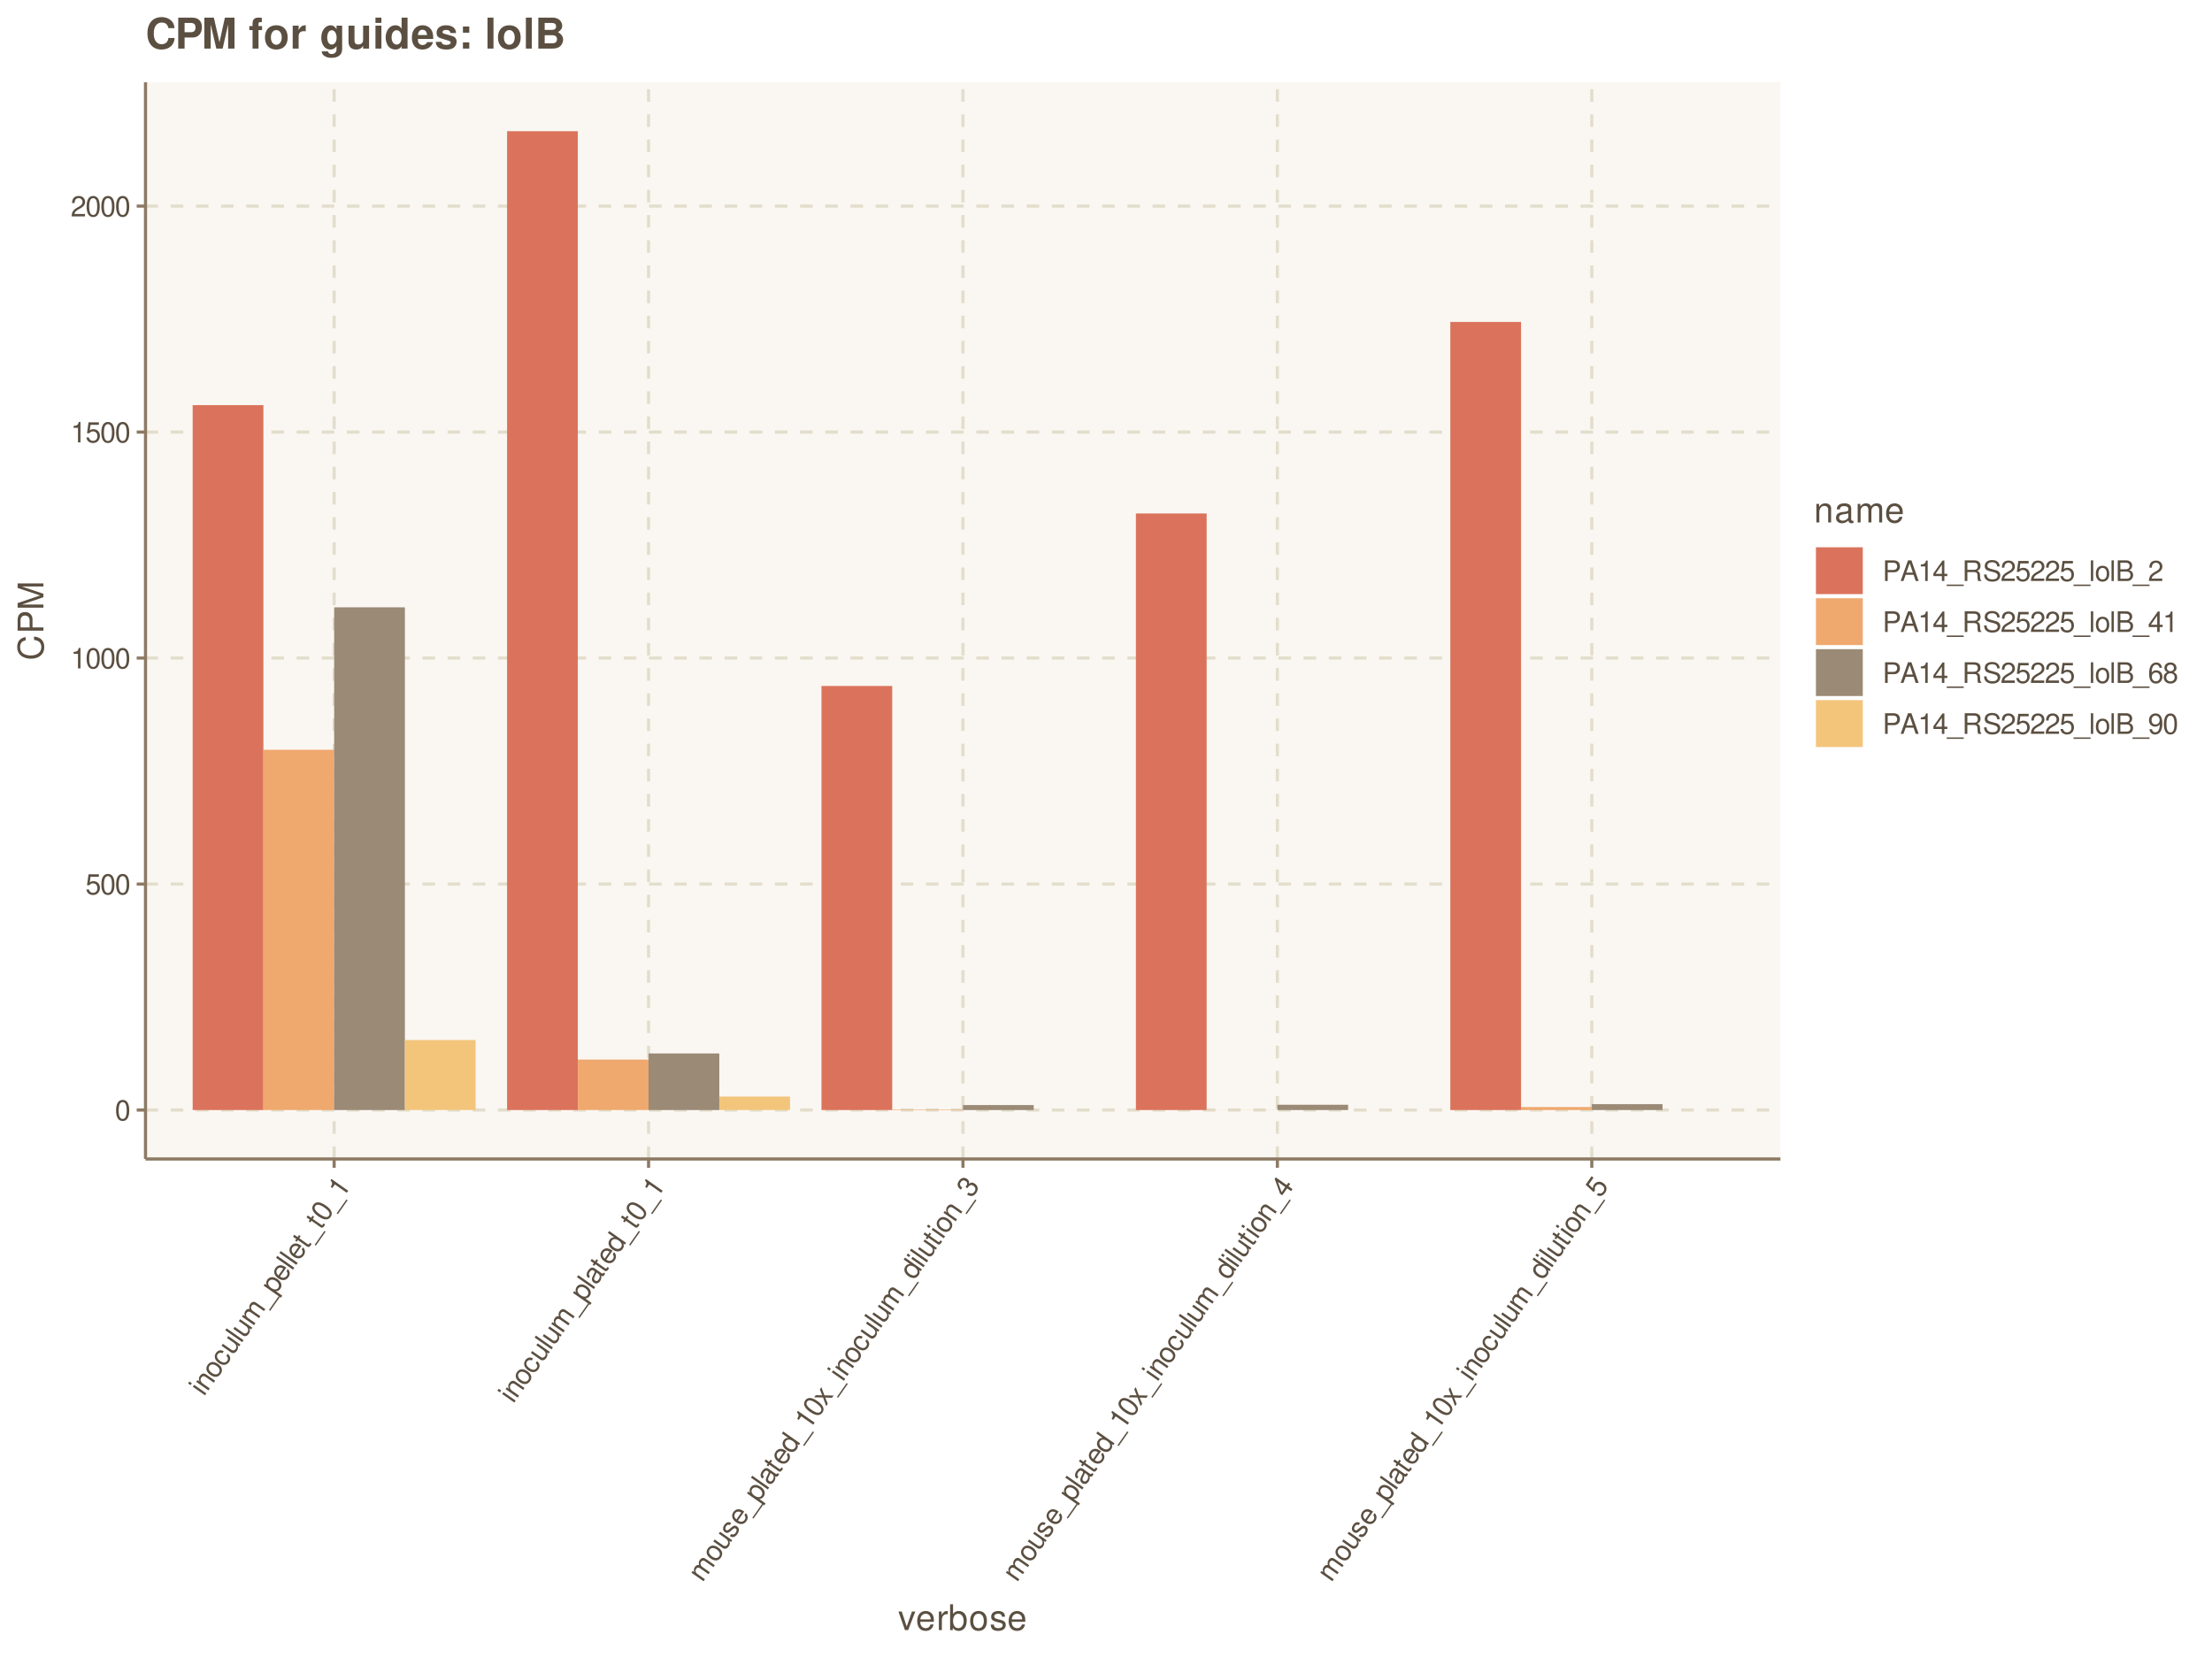 <?xml version="1.0" encoding="UTF-8"?>
<svg xmlns="http://www.w3.org/2000/svg" xmlns:xlink="http://www.w3.org/1999/xlink" width="750pt" height="562pt" viewBox="0 0 750 562" version="1.1">
<defs>
<g>
<symbol overflow="visible" id="glyph0-0">
<path style="stroke:none;" d=""/>
</symbol>
<symbol overflow="visible" id="glyph0-1">
<path style="stroke:none;" d="M 2.641 -6.938 C 2 -6.938 1.422 -6.656 1.078 -6.172 C 0.641 -5.562 0.406 -4.641 0.406 -3.359 C 0.406 -1.016 1.188 0.219 2.641 0.219 C 4.078 0.219 4.859 -1.016 4.859 -3.297 C 4.859 -4.641 4.656 -5.547 4.203 -6.172 C 3.844 -6.656 3.281 -6.938 2.641 -6.938 Z M 2.641 -6.188 C 3.547 -6.188 4 -5.25 4 -3.375 C 4 -1.406 3.562 -0.484 2.625 -0.484 C 1.734 -0.484 1.281 -1.438 1.281 -3.344 C 1.281 -5.25 1.734 -6.188 2.641 -6.188 Z M 2.641 -6.188 "/>
</symbol>
<symbol overflow="visible" id="glyph0-2">
<path style="stroke:none;" d="M 4.562 -6.797 L 1.062 -6.797 L 0.547 -3.094 L 1.328 -3.094 C 1.719 -3.562 2.047 -3.734 2.578 -3.734 C 3.484 -3.734 4.062 -3.109 4.062 -2.094 C 4.062 -1.125 3.484 -0.531 2.578 -0.531 C 1.828 -0.531 1.375 -0.906 1.188 -1.672 L 0.328 -1.672 C 0.453 -1.109 0.547 -0.844 0.75 -0.594 C 1.125 -0.078 1.828 0.219 2.594 0.219 C 3.969 0.219 4.922 -0.781 4.922 -2.219 C 4.922 -3.562 4.031 -4.484 2.719 -4.484 C 2.25 -4.484 1.859 -4.359 1.469 -4.062 L 1.734 -5.969 L 4.562 -5.969 Z M 4.562 -6.797 "/>
</symbol>
<symbol overflow="visible" id="glyph0-3">
<path style="stroke:none;" d="M 2.484 -4.938 L 2.484 0 L 3.328 0 L 3.328 -6.938 L 2.766 -6.938 C 2.469 -5.875 2.281 -5.734 0.984 -5.562 L 0.984 -4.938 Z M 2.484 -4.938 "/>
</symbol>
<symbol overflow="visible" id="glyph0-4">
<path style="stroke:none;" d="M 4.859 -0.828 L 1.281 -0.828 C 1.359 -1.406 1.672 -1.781 2.5 -2.281 L 3.469 -2.828 C 4.406 -3.344 4.906 -4.062 4.906 -4.906 C 4.906 -5.484 4.672 -6.031 4.266 -6.406 C 3.859 -6.766 3.375 -6.938 2.719 -6.938 C 1.859 -6.938 1.219 -6.625 0.844 -6.031 C 0.609 -5.672 0.5 -5.234 0.484 -4.531 L 1.328 -4.531 C 1.359 -5.016 1.406 -5.281 1.531 -5.516 C 1.75 -5.938 2.188 -6.203 2.703 -6.203 C 3.469 -6.203 4.031 -5.641 4.031 -4.891 C 4.031 -4.344 3.719 -3.859 3.125 -3.516 L 2.234 -3 C 0.812 -2.172 0.406 -1.531 0.328 -0.016 L 4.859 -0.016 Z M 4.859 -0.828 "/>
</symbol>
<symbol overflow="visible" id="glyph0-5">
<path style="stroke:none;" d="M 1.766 -2.969 L 3.969 -2.969 C 4.516 -2.969 4.938 -3.125 5.312 -3.469 C 5.734 -3.844 5.922 -4.297 5.922 -4.938 C 5.922 -6.25 5.141 -7 3.766 -7 L 0.875 -7 L 0.875 0 L 1.766 0 Z M 1.766 -3.75 L 1.766 -6.203 L 3.625 -6.203 C 4.484 -6.203 4.984 -5.75 4.984 -4.984 C 4.984 -4.219 4.484 -3.75 3.625 -3.75 Z M 1.766 -3.75 "/>
</symbol>
<symbol overflow="visible" id="glyph0-6">
<path style="stroke:none;" d="M 4.547 -2.094 L 5.266 0 L 6.266 0 L 3.812 -7 L 2.656 -7 L 0.156 0 L 1.109 0 L 1.859 -2.094 Z M 4.297 -2.844 L 2.078 -2.844 L 3.219 -6.031 Z M 4.297 -2.844 "/>
</symbol>
<symbol overflow="visible" id="glyph0-7">
<path style="stroke:none;" d="M 3.141 -1.672 L 3.141 0 L 3.984 0 L 3.984 -1.672 L 4.984 -1.672 L 4.984 -2.438 L 3.984 -2.438 L 3.984 -6.938 L 3.359 -6.938 L 0.266 -2.578 L 0.266 -1.672 Z M 3.141 -2.438 L 1 -2.438 L 3.141 -5.5 Z M 3.141 -2.438 "/>
</symbol>
<symbol overflow="visible" id="glyph0-8">
<path style="stroke:none;" d="M 5.547 1.203 L -0.219 1.203 L -0.219 1.688 L 5.547 1.688 Z M 5.547 1.203 "/>
</symbol>
<symbol overflow="visible" id="glyph0-9">
<path style="stroke:none;" d="M 1.781 -3.016 L 4.094 -3.016 C 4.891 -3.016 5.234 -2.625 5.234 -1.766 L 5.234 -1.141 C 5.234 -0.703 5.312 -0.281 5.438 0 L 6.516 0 L 6.516 -0.219 C 6.172 -0.453 6.109 -0.703 6.094 -1.625 C 6.078 -2.781 5.906 -3.125 5.141 -3.453 C 5.922 -3.844 6.25 -4.312 6.25 -5.125 C 6.25 -6.328 5.5 -7 4.109 -7 L 0.891 -7 L 0.891 0 L 1.781 0 Z M 1.781 -3.797 L 1.781 -6.203 L 3.938 -6.203 C 4.438 -6.203 4.734 -6.125 4.953 -5.938 C 5.188 -5.734 5.312 -5.422 5.312 -5.016 C 5.312 -4.172 4.891 -3.797 3.938 -3.797 Z M 1.781 -3.797 "/>
</symbol>
<symbol overflow="visible" id="glyph0-10">
<path style="stroke:none;" d="M 5.719 -4.938 C 5.719 -5.422 5.688 -5.562 5.531 -5.875 C 5.156 -6.688 4.344 -7.109 3.156 -7.109 C 1.625 -7.109 0.672 -6.328 0.672 -5.062 C 0.672 -4.203 1.125 -3.672 2.047 -3.422 L 3.781 -2.969 C 4.672 -2.734 5.062 -2.375 5.062 -1.828 C 5.062 -1.453 4.859 -1.078 4.562 -0.859 C 4.281 -0.656 3.844 -0.562 3.281 -0.562 C 2.516 -0.562 2 -0.75 1.672 -1.156 C 1.406 -1.453 1.297 -1.797 1.312 -2.219 L 0.453 -2.219 C 0.469 -1.578 0.594 -1.156 0.875 -0.781 C 1.359 -0.109 2.156 0.219 3.219 0.219 C 4.062 0.219 4.734 0.031 5.188 -0.312 C 5.656 -0.688 5.953 -1.312 5.953 -1.922 C 5.953 -2.781 5.422 -3.422 4.469 -3.672 L 2.719 -4.141 C 1.875 -4.375 1.562 -4.641 1.562 -5.188 C 1.562 -5.891 2.188 -6.359 3.125 -6.359 C 4.234 -6.359 4.859 -5.859 4.875 -4.938 Z M 5.719 -4.938 "/>
</symbol>
<symbol overflow="visible" id="glyph0-11">
<path style="stroke:none;" d="M 1.453 -7 L 0.656 -7 L 0.656 0 L 1.453 0 Z M 1.453 -7 "/>
</symbol>
<symbol overflow="visible" id="glyph0-12">
<path style="stroke:none;" d="M 2.609 -5.172 C 1.188 -5.172 0.344 -4.156 0.344 -2.469 C 0.344 -0.781 1.188 0.219 2.625 0.219 C 4.031 0.219 4.891 -0.781 4.891 -2.438 C 4.891 -4.188 4.062 -5.172 2.609 -5.172 Z M 2.625 -4.438 C 3.516 -4.438 4.062 -3.688 4.062 -2.453 C 4.062 -1.25 3.5 -0.516 2.625 -0.516 C 1.734 -0.516 1.188 -1.25 1.188 -2.469 C 1.188 -3.688 1.734 -4.438 2.625 -4.438 Z M 2.625 -4.438 "/>
</symbol>
<symbol overflow="visible" id="glyph0-13">
<path style="stroke:none;" d="M 0.766 0 L 3.922 0 C 4.578 0 5.062 -0.188 5.438 -0.578 C 5.781 -0.953 5.984 -1.453 5.984 -2 C 5.984 -2.844 5.594 -3.344 4.703 -3.688 C 5.344 -3.984 5.672 -4.5 5.672 -5.219 C 5.672 -5.734 5.484 -6.172 5.109 -6.5 C 4.734 -6.844 4.266 -7 3.594 -7 L 0.766 -7 Z M 1.656 -3.984 L 1.656 -6.203 L 3.375 -6.203 C 3.875 -6.203 4.156 -6.141 4.391 -5.953 C 4.641 -5.766 4.781 -5.484 4.781 -5.094 C 4.781 -4.703 4.641 -4.422 4.391 -4.234 C 4.156 -4.047 3.875 -3.984 3.375 -3.984 Z M 1.656 -0.781 L 1.656 -3.188 L 3.828 -3.188 C 4.609 -3.188 5.078 -2.75 5.078 -1.984 C 5.078 -1.234 4.609 -0.781 3.828 -0.781 Z M 1.656 -0.781 "/>
</symbol>
<symbol overflow="visible" id="glyph0-14">
<path style="stroke:none;" d="M 4.781 -5.125 C 4.609 -6.266 3.891 -6.938 2.844 -6.938 C 2.094 -6.938 1.422 -6.578 1.031 -5.953 C 0.594 -5.266 0.406 -4.422 0.406 -3.172 C 0.406 -2 0.578 -1.25 0.984 -0.641 C 1.359 -0.078 1.953 0.219 2.703 0.219 C 3.984 0.219 4.922 -0.75 4.922 -2.094 C 4.922 -3.375 4.062 -4.281 2.844 -4.281 C 2.172 -4.281 1.641 -4.031 1.281 -3.516 C 1.281 -5.234 1.828 -6.188 2.797 -6.188 C 3.391 -6.188 3.797 -5.797 3.938 -5.125 Z M 2.734 -3.531 C 3.547 -3.531 4.062 -2.953 4.062 -2.031 C 4.062 -1.156 3.484 -0.531 2.703 -0.531 C 1.922 -0.531 1.328 -1.188 1.328 -2.078 C 1.328 -2.938 1.906 -3.531 2.734 -3.531 Z M 2.734 -3.531 "/>
</symbol>
<symbol overflow="visible" id="glyph0-15">
<path style="stroke:none;" d="M 3.75 -3.656 C 4.469 -4.094 4.688 -4.438 4.688 -5.078 C 4.688 -6.172 3.844 -6.938 2.641 -6.938 C 1.438 -6.938 0.594 -6.172 0.594 -5.094 C 0.594 -4.438 0.812 -4.094 1.516 -3.656 C 0.734 -3.266 0.359 -2.703 0.359 -1.922 C 0.359 -0.656 1.281 0.219 2.641 0.219 C 3.984 0.219 4.922 -0.656 4.922 -1.922 C 4.922 -2.703 4.531 -3.266 3.75 -3.656 Z M 2.641 -6.188 C 3.359 -6.188 3.812 -5.75 3.812 -5.062 C 3.812 -4.406 3.344 -3.984 2.641 -3.984 C 1.922 -3.984 1.453 -4.406 1.453 -5.078 C 1.453 -5.75 1.922 -6.188 2.641 -6.188 Z M 2.641 -3.266 C 3.484 -3.266 4.062 -2.719 4.062 -1.906 C 4.062 -1.078 3.484 -0.531 2.625 -0.531 C 1.797 -0.531 1.219 -1.094 1.219 -1.906 C 1.219 -2.719 1.781 -3.266 2.641 -3.266 Z M 2.641 -3.266 "/>
</symbol>
<symbol overflow="visible" id="glyph0-16">
<path style="stroke:none;" d="M 0.516 -1.578 C 0.672 -0.453 1.406 0.219 2.438 0.219 C 3.188 0.219 3.859 -0.141 4.266 -0.766 C 4.688 -1.453 4.891 -2.297 4.891 -3.547 C 4.891 -4.719 4.703 -5.453 4.312 -6.078 C 3.938 -6.641 3.344 -6.938 2.594 -6.938 C 1.297 -6.938 0.359 -5.969 0.359 -4.625 C 0.359 -3.344 1.234 -2.453 2.453 -2.453 C 3.094 -2.453 3.578 -2.672 4.016 -3.203 C 4 -1.484 3.469 -0.531 2.5 -0.531 C 1.906 -0.531 1.484 -0.906 1.359 -1.578 Z M 2.578 -6.203 C 3.375 -6.203 3.969 -5.531 3.969 -4.641 C 3.969 -3.797 3.391 -3.188 2.547 -3.188 C 1.734 -3.188 1.234 -3.766 1.234 -4.688 C 1.234 -5.562 1.797 -6.203 2.578 -6.203 Z M 2.578 -6.203 "/>
</symbol>
<symbol overflow="visible" id="glyph1-0">
<path style="stroke:none;" d=""/>
</symbol>
<symbol overflow="visible" id="glyph1-1">
<path style="stroke:none;" d="M -3.297 -4.062 L -3.75 -3.422 L 0.375 -0.531 L 0.828 -1.172 Z M -4.906 -5.188 L -5.359 -4.547 L -4.531 -3.969 L -4.078 -4.609 Z M -4.906 -5.188 "/>
</symbol>
<symbol overflow="visible" id="glyph1-2">
<path style="stroke:none;" d="M -3.734 -3.438 L 0.391 -0.547 L 0.844 -1.219 L -1.422 -2.812 C -2.266 -3.391 -2.5 -4.219 -2.031 -4.891 C -1.672 -5.406 -1.141 -5.516 -0.641 -5.172 L 2.219 -3.172 L 2.672 -3.828 L -0.438 -6 C -1.125 -6.484 -1.906 -6.281 -2.469 -5.484 C -2.906 -4.875 -2.938 -4.328 -2.625 -3.562 L -3.312 -4.047 Z M -3.734 -3.438 "/>
</symbol>
<symbol overflow="visible" id="glyph1-3">
<path style="stroke:none;" d="M -2.734 -5.109 C -3.547 -3.938 -3.203 -2.672 -1.812 -1.703 C -0.438 -0.734 0.859 -0.844 1.672 -2.031 C 2.484 -3.172 2.172 -4.453 0.812 -5.391 C -0.625 -6.406 -1.906 -6.297 -2.734 -5.109 Z M -2.141 -4.703 C -1.625 -5.422 -0.688 -5.438 0.312 -4.734 C 1.297 -4.047 1.578 -3.156 1.078 -2.453 C 0.578 -1.719 -0.344 -1.688 -1.328 -2.391 C -2.328 -3.078 -2.641 -3.969 -2.141 -4.703 Z M -2.141 -4.703 "/>
</symbol>
<symbol overflow="visible" id="glyph1-4">
<path style="stroke:none;" d="M -0.141 -5.625 C -0.562 -5.875 -0.875 -5.953 -1.219 -5.969 C -1.797 -5.969 -2.375 -5.625 -2.781 -5.047 C -3.562 -3.922 -3.188 -2.594 -1.812 -1.641 C -0.5 -0.719 0.828 -0.828 1.609 -1.938 C 2.312 -2.922 2.172 -3.953 1.203 -4.75 L 0.734 -4.078 C 1.344 -3.516 1.422 -2.938 1.031 -2.391 C 0.531 -1.656 -0.375 -1.625 -1.344 -2.312 C -2.375 -3.031 -2.688 -3.906 -2.203 -4.609 C -1.812 -5.156 -1.234 -5.266 -0.594 -4.969 Z M -0.141 -5.625 "/>
</symbol>
<symbol overflow="visible" id="glyph1-5">
<path style="stroke:none;" d="M 2.656 -3.781 L -1.469 -6.672 L -1.922 -6.031 L 0.422 -4.391 C 1.25 -3.797 1.5 -2.984 1.016 -2.297 C 0.656 -1.781 0.109 -1.672 -0.391 -2.016 L -3.312 -4.062 L -3.766 -3.406 L -0.594 -1.172 C 0.109 -0.688 0.891 -0.906 1.438 -1.688 C 1.875 -2.312 1.938 -2.828 1.656 -3.609 L 2.234 -3.203 Z M 2.656 -3.781 "/>
</symbol>
<symbol overflow="visible" id="glyph1-6">
<path style="stroke:none;" d="M -4.906 -5.203 L -5.359 -4.547 L 0.375 -0.531 L 0.828 -1.188 Z M -4.906 -5.203 "/>
</symbol>
<symbol overflow="visible" id="glyph1-7">
<path style="stroke:none;" d="M -3.734 -3.438 L 0.391 -0.547 L 0.844 -1.219 L -1.734 -3.031 C -2.344 -3.453 -2.516 -4.203 -2.125 -4.734 C -1.797 -5.219 -1.297 -5.297 -0.781 -4.922 L 2.062 -2.938 L 2.516 -3.594 L -0.062 -5.406 C -0.672 -5.828 -0.828 -6.594 -0.453 -7.125 C -0.125 -7.609 0.375 -7.672 0.891 -7.312 L 3.734 -5.328 L 4.188 -5.984 L 1.109 -8.141 C 0.359 -8.656 -0.344 -8.531 -0.875 -7.766 C -1.266 -7.219 -1.312 -6.766 -1.141 -6.062 C -1.75 -6.125 -2.172 -5.922 -2.547 -5.391 C -2.922 -4.844 -2.984 -4.328 -2.719 -3.625 L -3.312 -4.047 Z M -3.734 -3.438 "/>
</symbol>
<symbol overflow="visible" id="glyph1-8">
<path style="stroke:none;" d="M 4.172 -3.859 L 0.859 0.859 L 1.25 1.141 L 4.562 -3.578 Z M 4.172 -3.859 "/>
</symbol>
<symbol overflow="visible" id="glyph1-9">
<path style="stroke:none;" d="M 2.016 0.781 L 2.484 0.109 L 0.328 -1.406 C 0.984 -1.453 1.438 -1.688 1.828 -2.234 C 2.562 -3.297 2.203 -4.578 0.891 -5.5 C -0.484 -6.469 -1.828 -6.406 -2.594 -5.312 C -2.984 -4.75 -3.047 -4.109 -2.781 -3.484 L -3.406 -3.922 L -3.828 -3.312 Z M -2.062 -4.766 C -1.562 -5.484 -0.578 -5.531 0.391 -4.844 C 1.328 -4.188 1.625 -3.25 1.125 -2.547 C 0.641 -1.844 -0.297 -1.844 -1.25 -2.516 C -2.234 -3.188 -2.547 -4.062 -2.062 -4.766 Z M -2.062 -4.766 "/>
</symbol>
<symbol overflow="visible" id="glyph1-10">
<path style="stroke:none;" d="M 0.984 -5.328 C 0.359 -5.766 -0.062 -5.969 -0.453 -6.062 C -1.312 -6.266 -2.156 -5.938 -2.688 -5.172 C -3.5 -4.016 -3.141 -2.672 -1.797 -1.719 C -0.422 -0.766 0.891 -0.906 1.703 -2.062 C 2.359 -3 2.281 -4.031 1.516 -4.812 L 1.047 -4.172 C 1.469 -3.609 1.5 -3.031 1.125 -2.516 C 0.828 -2.094 0.391 -1.875 -0.109 -1.891 C -0.438 -1.891 -0.734 -2.016 -1.141 -2.297 Z M -1.672 -2.672 C -2.391 -3.281 -2.562 -4.078 -2.109 -4.734 C -1.641 -5.406 -0.781 -5.5 -0.047 -4.984 Z M -1.672 -2.672 "/>
</symbol>
<symbol overflow="visible" id="glyph1-11">
<path style="stroke:none;" d="M -2.734 -4.891 L -3.203 -4.203 L -4.328 -4.984 L -4.781 -4.344 L -3.656 -3.562 L -4.047 -3 L -3.5 -2.625 L -3.109 -3.188 L 0 -1 C 0.422 -0.703 0.828 -0.828 1.188 -1.328 C 1.312 -1.516 1.422 -1.672 1.516 -1.906 L 0.969 -2.297 C 0.938 -2.188 0.875 -2.094 0.781 -1.953 C 0.594 -1.672 0.453 -1.641 0.156 -1.844 L -2.656 -3.828 L -2.188 -4.516 Z M -2.734 -4.891 "/>
</symbol>
<symbol overflow="visible" id="glyph1-12">
<path style="stroke:none;" d="M -4.172 -6.141 C -4.547 -5.625 -4.641 -4.984 -4.438 -4.438 C -4.188 -3.719 -3.562 -2.984 -2.516 -2.25 C -0.594 -0.906 0.859 -0.844 1.688 -2.031 C 2.516 -3.219 1.953 -4.562 0.078 -5.875 C -1.016 -6.641 -1.875 -7 -2.656 -6.984 C -3.25 -6.969 -3.812 -6.672 -4.172 -6.141 Z M -3.547 -5.703 C -3.031 -6.453 -2 -6.297 -0.469 -5.219 C 1.141 -4.094 1.656 -3.203 1.109 -2.438 C 0.609 -1.703 -0.438 -1.875 -2 -2.969 C -3.562 -4.062 -4.062 -4.969 -3.547 -5.703 Z M -3.547 -5.703 "/>
</symbol>
<symbol overflow="visible" id="glyph1-13">
<path style="stroke:none;" d="M -2.625 -4.859 L 1.422 -2.031 L 1.906 -2.719 L -3.781 -6.703 L -4.094 -6.25 C -3.391 -5.391 -3.391 -5.156 -4 -4 L -3.484 -3.641 Z M -2.625 -4.859 "/>
</symbol>
<symbol overflow="visible" id="glyph1-14">
<path style="stroke:none;" d="M 2.547 -4.469 C 2.516 -4.406 2.5 -4.375 2.469 -4.328 C 2.312 -4.109 2.109 -4.062 1.906 -4.203 L -0.516 -5.891 C -1.25 -6.406 -2.016 -6.141 -2.719 -5.125 C -3.141 -4.531 -3.312 -3.922 -3.188 -3.422 C -3.125 -3.078 -2.922 -2.844 -2.547 -2.547 L -2.094 -3.203 C -2.547 -3.625 -2.578 -4.062 -2.141 -4.688 C -1.719 -5.281 -1.266 -5.453 -0.875 -5.172 L -0.703 -5.047 C -0.422 -4.844 -0.422 -4.625 -0.734 -4.047 C -1.25 -3.047 -1.312 -2.875 -1.406 -2.547 C -1.531 -1.938 -1.344 -1.438 -0.797 -1.047 C -0.062 -0.531 0.766 -0.719 1.344 -1.547 C 1.719 -2.078 1.828 -2.609 1.734 -3.375 C 2.188 -3.125 2.5 -3.203 2.797 -3.625 C 2.906 -3.781 2.953 -3.875 3.047 -4.125 Z M 0.844 -3.969 C 1.062 -3.812 1.141 -3.656 1.203 -3.328 C 1.25 -2.906 1.156 -2.5 0.875 -2.094 C 0.531 -1.594 0.062 -1.469 -0.344 -1.75 C -0.781 -2.062 -0.797 -2.484 -0.391 -3.281 C -0.016 -4.031 0.047 -4.203 0.109 -4.484 Z M 0.844 -3.969 "/>
</symbol>
<symbol overflow="visible" id="glyph1-15">
<path style="stroke:none;" d="M -3.016 -7.906 L -3.469 -7.25 L -1.328 -5.75 C -1.953 -5.766 -2.469 -5.484 -2.859 -4.938 C -3.594 -3.875 -3.234 -2.562 -1.922 -1.641 C -0.531 -0.672 0.797 -0.766 1.562 -1.875 C 1.969 -2.438 2.031 -2.969 1.781 -3.672 L 2.312 -3.297 L 2.719 -3.891 Z M -2.172 -4.625 C -1.672 -5.328 -0.734 -5.344 0.25 -4.641 C 1.203 -3.984 1.5 -3.094 1.016 -2.406 C 0.516 -1.688 -0.453 -1.641 -1.391 -2.312 C -2.359 -2.984 -2.672 -3.906 -2.172 -4.625 Z M -2.172 -4.625 "/>
</symbol>
<symbol overflow="visible" id="glyph1-16">
<path style="stroke:none;" d="M -0.562 -5.516 C -1.375 -6.078 -2.203 -5.875 -2.875 -4.922 C -3.547 -3.953 -3.469 -2.984 -2.719 -2.469 C -2.062 -2 -1.516 -2.125 -0.625 -2.922 L -0.031 -3.438 C 0.391 -3.812 0.672 -3.875 0.969 -3.672 C 1.375 -3.391 1.359 -2.828 0.953 -2.25 C 0.703 -1.906 0.391 -1.688 0.109 -1.656 C -0.078 -1.625 -0.234 -1.656 -0.562 -1.812 L -1.047 -1.125 C -0.062 -0.484 0.75 -0.703 1.5 -1.781 C 2.234 -2.812 2.203 -3.844 1.406 -4.391 C 0.797 -4.828 0.203 -4.719 -0.547 -4.031 L -1.156 -3.5 C -1.656 -3.062 -1.984 -2.953 -2.266 -3.156 C -2.656 -3.422 -2.656 -3.938 -2.297 -4.469 C -1.922 -5 -1.484 -5.125 -1.047 -4.828 Z M -0.562 -5.516 "/>
</symbol>
<symbol overflow="visible" id="glyph1-17">
<path style="stroke:none;" d="M -0.516 -3.781 L -1.547 -6.562 L -2.062 -5.828 L -1.266 -3.797 L -3.453 -3.844 L -3.969 -3.109 L -0.984 -3.062 L 0.094 -0.125 L 0.625 -0.891 L -0.234 -3.031 L 2.062 -2.953 L 2.594 -3.719 Z M -0.516 -3.781 "/>
</symbol>
<symbol overflow="visible" id="glyph1-18">
<path style="stroke:none;" d="M -1.391 -3.562 L -1.344 -3.641 L -1.125 -3.938 C -0.609 -4.688 0.016 -4.859 0.703 -4.375 C 1.406 -3.875 1.547 -3.156 1.047 -2.438 C 0.516 -1.672 -0.125 -1.562 -1 -2.109 L -1.484 -1.406 C -0.984 -1.109 -0.641 -0.984 -0.297 -0.953 C 0.453 -0.844 1.109 -1.203 1.625 -1.969 C 2.438 -3.109 2.266 -4.344 1.188 -5.094 C 0.469 -5.609 -0.109 -5.594 -0.812 -5.094 C -0.672 -5.766 -0.875 -6.297 -1.453 -6.703 C -2.422 -7.375 -3.469 -7.156 -4.203 -6.094 C -5 -4.969 -4.781 -3.938 -3.594 -3.078 L -3.109 -3.766 C -3.453 -4.016 -3.625 -4.172 -3.734 -4.391 C -3.953 -4.766 -3.891 -5.25 -3.594 -5.688 C -3.156 -6.297 -2.531 -6.406 -1.922 -5.984 C -1.531 -5.703 -1.391 -5.375 -1.453 -4.984 C -1.5 -4.734 -1.672 -4.469 -1.984 -3.969 Z M -1.391 -3.562 "/>
</symbol>
<symbol overflow="visible" id="glyph1-19">
<path style="stroke:none;" d="M 0.422 -3.531 L 1.797 -2.578 L 2.281 -3.266 L 0.906 -4.219 L 1.484 -5.031 L 0.859 -5.469 L 0.281 -4.656 L -3.406 -7.25 L -3.766 -6.734 L -1.953 -1.703 L -1.219 -1.172 Z M -0.203 -3.969 L -1.422 -2.203 L -2.703 -5.734 Z M -0.203 -3.969 "/>
</symbol>
<symbol overflow="visible" id="glyph1-20">
<path style="stroke:none;" d="M -2.953 -7.625 L -4.953 -4.766 L -2.219 -2.234 L -1.766 -2.875 C -1.938 -3.453 -1.891 -3.812 -1.578 -4.25 C -1.062 -5 -0.219 -5.109 0.609 -4.531 C 1.406 -3.969 1.562 -3.172 1.047 -2.422 C 0.609 -1.812 0.031 -1.641 -0.688 -1.922 L -1.188 -1.219 C -0.641 -1.016 -0.375 -0.938 -0.047 -0.953 C 0.578 -0.969 1.219 -1.375 1.656 -2 C 2.453 -3.125 2.188 -4.484 1.016 -5.297 C -0.094 -6.078 -1.359 -5.875 -2.109 -4.812 C -2.375 -4.422 -2.516 -4.016 -2.484 -3.531 L -3.891 -4.844 L -2.281 -7.156 Z M -2.953 -7.625 "/>
</symbol>
<symbol overflow="visible" id="glyph2-0">
<path style="stroke:none;" d=""/>
</symbol>
<symbol overflow="visible" id="glyph2-1">
<path style="stroke:none;" d="M 3.422 0 L 5.828 -6.281 L 4.703 -6.281 L 2.922 -1.188 L 1.25 -6.281 L 0.125 -6.281 L 2.328 0 Z M 3.422 0 "/>
</symbol>
<symbol overflow="visible" id="glyph2-2">
<path style="stroke:none;" d="M 6.156 -2.812 C 6.156 -3.766 6.078 -4.344 5.906 -4.812 C 5.5 -5.844 4.531 -6.469 3.359 -6.469 C 1.609 -6.469 0.484 -5.141 0.484 -3.062 C 0.484 -0.984 1.562 0.281 3.344 0.281 C 4.781 0.281 5.766 -0.547 6.031 -1.906 L 5.016 -1.906 C 4.734 -1.078 4.172 -0.641 3.375 -0.641 C 2.734 -0.641 2.203 -0.938 1.859 -1.469 C 1.625 -1.828 1.531 -2.188 1.531 -2.812 Z M 1.547 -3.625 C 1.625 -4.781 2.344 -5.547 3.344 -5.547 C 4.375 -5.547 5.078 -4.75 5.078 -3.625 Z M 1.547 -3.625 "/>
</symbol>
<symbol overflow="visible" id="glyph2-3">
<path style="stroke:none;" d="M 0.828 -6.281 L 0.828 0 L 1.844 0 L 1.844 -3.266 C 1.844 -4.781 2.469 -5.453 3.859 -5.406 L 3.859 -6.438 C 3.688 -6.453 3.594 -6.469 3.469 -6.469 C 2.812 -6.469 2.328 -6.078 1.75 -5.141 L 1.75 -6.281 Z M 0.828 -6.281 "/>
</symbol>
<symbol overflow="visible" id="glyph2-4">
<path style="stroke:none;" d="M 0.641 -8.75 L 0.641 0 L 1.547 0 L 1.547 -0.797 C 2.031 -0.078 2.656 0.281 3.547 0.281 C 5.203 0.281 6.281 -1.078 6.281 -3.172 C 6.281 -5.203 5.25 -6.469 3.594 -6.469 C 2.719 -6.469 2.109 -6.141 1.641 -5.438 L 1.641 -8.75 Z M 3.391 -5.531 C 4.516 -5.531 5.234 -4.562 5.234 -3.062 C 5.234 -1.625 4.484 -0.656 3.391 -0.656 C 2.328 -0.656 1.641 -1.625 1.641 -3.094 C 1.641 -4.578 2.328 -5.531 3.391 -5.531 Z M 3.391 -5.531 "/>
</symbol>
<symbol overflow="visible" id="glyph2-5">
<path style="stroke:none;" d="M 3.266 -6.469 C 1.484 -6.469 0.438 -5.203 0.438 -3.094 C 0.438 -0.969 1.484 0.281 3.281 0.281 C 5.047 0.281 6.125 -0.984 6.125 -3.047 C 6.125 -5.234 5.094 -6.469 3.266 -6.469 Z M 3.281 -5.547 C 4.406 -5.547 5.078 -4.625 5.078 -3.062 C 5.078 -1.578 4.375 -0.641 3.281 -0.641 C 2.156 -0.641 1.469 -1.578 1.469 -3.094 C 1.469 -4.625 2.156 -5.547 3.281 -5.547 Z M 3.281 -5.547 "/>
</symbol>
<symbol overflow="visible" id="glyph2-6">
<path style="stroke:none;" d="M 5.25 -4.531 C 5.25 -5.766 4.422 -6.469 2.969 -6.469 C 1.516 -6.469 0.562 -5.719 0.562 -4.547 C 0.562 -3.562 1.062 -3.094 2.562 -2.734 L 3.484 -2.516 C 4.188 -2.344 4.469 -2.094 4.469 -1.641 C 4.469 -1.047 3.875 -0.641 3 -0.641 C 2.453 -0.641 2 -0.797 1.75 -1.062 C 1.594 -1.25 1.531 -1.422 1.469 -1.875 L 0.406 -1.875 C 0.453 -0.422 1.266 0.281 2.922 0.281 C 4.5 0.281 5.516 -0.5 5.516 -1.719 C 5.516 -2.656 4.984 -3.172 3.734 -3.469 L 2.766 -3.703 C 1.953 -3.891 1.609 -4.156 1.609 -4.594 C 1.609 -5.188 2.125 -5.547 2.938 -5.547 C 3.75 -5.547 4.172 -5.203 4.203 -4.531 Z M 5.25 -4.531 "/>
</symbol>
<symbol overflow="visible" id="glyph2-7">
<path style="stroke:none;" d="M 0.844 -6.281 L 0.844 0 L 1.844 0 L 1.844 -3.469 C 1.844 -4.75 2.516 -5.594 3.547 -5.594 C 4.344 -5.594 4.844 -5.109 4.844 -4.359 L 4.844 0 L 5.844 0 L 5.844 -4.75 C 5.844 -5.797 5.062 -6.469 3.859 -6.469 C 2.922 -6.469 2.312 -6.109 1.766 -5.234 L 1.766 -6.281 Z M 0.844 -6.281 "/>
</symbol>
<symbol overflow="visible" id="glyph2-8">
<path style="stroke:none;" d="M 6.422 -0.594 C 6.312 -0.562 6.266 -0.562 6.203 -0.562 C 5.859 -0.562 5.656 -0.75 5.656 -1.062 L 5.656 -4.75 C 5.656 -5.875 4.844 -6.469 3.297 -6.469 C 2.375 -6.469 1.641 -6.203 1.219 -5.734 C 0.922 -5.406 0.797 -5.047 0.781 -4.422 L 1.781 -4.422 C 1.875 -5.203 2.328 -5.547 3.266 -5.547 C 4.172 -5.547 4.672 -5.203 4.672 -4.609 L 4.672 -4.344 C 4.656 -3.906 4.438 -3.75 3.625 -3.641 C 2.203 -3.469 1.984 -3.422 1.609 -3.266 C 0.875 -2.953 0.5 -2.406 0.5 -1.578 C 0.5 -0.438 1.297 0.281 2.562 0.281 C 3.359 0.281 4 0 4.703 -0.641 C 4.781 0 5.094 0.281 5.734 0.281 C 5.953 0.281 6.078 0.25 6.422 0.172 Z M 4.672 -1.984 C 4.672 -1.641 4.578 -1.438 4.266 -1.156 C 3.859 -0.797 3.375 -0.594 2.781 -0.594 C 2 -0.594 1.547 -0.969 1.547 -1.609 C 1.547 -2.266 1.984 -2.609 3.062 -2.766 C 4.125 -2.906 4.328 -2.953 4.672 -3.109 Z M 4.672 -1.984 "/>
</symbol>
<symbol overflow="visible" id="glyph2-9">
<path style="stroke:none;" d="M 0.844 -6.281 L 0.844 0 L 1.844 0 L 1.844 -3.953 C 1.844 -4.859 2.516 -5.594 3.328 -5.594 C 4.062 -5.594 4.484 -5.141 4.484 -4.328 L 4.484 0 L 5.5 0 L 5.5 -3.953 C 5.5 -4.859 6.156 -5.594 6.969 -5.594 C 7.703 -5.594 8.141 -5.125 8.141 -4.328 L 8.141 0 L 9.141 0 L 9.141 -4.719 C 9.141 -5.844 8.5 -6.469 7.312 -6.469 C 6.484 -6.469 5.969 -6.219 5.391 -5.516 C 5.016 -6.188 4.516 -6.469 3.703 -6.469 C 2.859 -6.469 2.297 -6.156 1.766 -5.406 L 1.766 -6.281 Z M 0.844 -6.281 "/>
</symbol>
<symbol overflow="visible" id="glyph3-0">
<path style="stroke:none;" d=""/>
</symbol>
<symbol overflow="visible" id="glyph3-1">
<path style="stroke:none;" d="M -6.031 -7.938 C -7.953 -7.594 -8.891 -6.484 -8.891 -4.578 C -8.891 -3.391 -8.516 -2.453 -7.797 -1.797 C -6.938 -1.016 -5.688 -0.578 -4.266 -0.578 C -2.828 -0.578 -1.594 -1.016 -0.75 -1.844 C -0.047 -2.516 0.281 -3.391 0.281 -4.531 C 0.281 -6.656 -0.875 -7.859 -3.188 -8.125 L -3.188 -6.969 C -2.594 -6.875 -2.188 -6.75 -1.844 -6.578 C -1.109 -6.219 -0.703 -5.469 -0.703 -4.531 C -0.703 -2.797 -2.094 -1.688 -4.281 -1.688 C -6.531 -1.688 -7.906 -2.734 -7.906 -4.438 C -7.906 -5.141 -7.703 -5.812 -7.359 -6.172 C -7.062 -6.484 -6.703 -6.672 -6.031 -6.797 Z M -6.031 -7.938 "/>
</symbol>
<symbol overflow="visible" id="glyph3-2">
<path style="stroke:none;" d="M -3.703 -2.203 L -3.703 -4.953 C -3.703 -5.641 -3.906 -6.188 -4.328 -6.641 C -4.812 -7.172 -5.375 -7.406 -6.188 -7.406 C -7.828 -7.406 -8.75 -6.438 -8.75 -4.703 L -8.75 -1.094 L 0 -1.094 L 0 -2.203 Z M -4.688 -2.203 L -7.766 -2.203 L -7.766 -4.531 C -7.766 -5.609 -7.188 -6.234 -6.234 -6.234 C -5.266 -6.234 -4.688 -5.609 -4.688 -4.531 Z M -4.688 -2.203 "/>
</symbol>
<symbol overflow="visible" id="glyph3-3">
<path style="stroke:none;" d="M 0 -5.609 L -7.328 -8.078 L 0 -8.078 L 0 -9.125 L -8.75 -9.125 L -8.75 -7.578 L -1.125 -5.047 L -8.75 -2.453 L -8.75 -0.906 L 0 -0.906 L 0 -1.953 L -7.328 -1.953 L 0 -4.438 Z M 0 -5.609 "/>
</symbol>
<symbol overflow="visible" id="glyph4-0">
<path style="stroke:none;" d=""/>
</symbol>
<symbol overflow="visible" id="glyph4-1">
<path style="stroke:none;" d="M 9.828 -6.938 C 9.75 -7.844 9.562 -8.422 9.125 -9.016 C 8.312 -10.078 7.016 -10.672 5.453 -10.672 C 2.484 -10.672 0.641 -8.562 0.641 -5.156 C 0.641 -1.766 2.469 0.328 5.391 0.328 C 8.016 0.328 9.734 -1.188 9.875 -3.594 L 7.766 -3.594 C 7.625 -2.25 6.781 -1.484 5.453 -1.484 C 3.781 -1.484 2.797 -2.844 2.797 -5.125 C 2.797 -7.453 3.812 -8.828 5.516 -8.828 C 6.766 -8.828 7.484 -8.219 7.766 -6.938 Z M 9.828 -6.938 "/>
</symbol>
<symbol overflow="visible" id="glyph4-2">
<path style="stroke:none;" d="M 3.25 -3.75 L 5.953 -3.75 C 7.875 -3.75 9.125 -5.109 9.125 -7.25 C 9.125 -9.344 7.922 -10.5 5.734 -10.5 L 1.094 -10.5 L 1.094 0 L 3.25 0 Z M 3.25 -5.547 L 3.25 -8.703 L 5.266 -8.703 C 6.422 -8.703 6.953 -8.203 6.953 -7.125 C 6.953 -6.047 6.422 -5.547 5.266 -5.547 Z M 3.25 -5.547 "/>
</symbol>
<symbol overflow="visible" id="glyph4-3">
<path style="stroke:none;" d="M 3.109 -8.188 L 5 0 L 7.156 0 L 9.016 -8.188 L 9.016 0 L 11.172 0 L 11.172 -10.5 L 7.922 -10.5 L 6.078 -2.141 L 4.172 -10.5 L 0.953 -10.5 L 0.953 0 L 3.109 0 Z M 3.109 -8.188 "/>
</symbol>
<symbol overflow="visible" id="glyph4-4">
<path style="stroke:none;" d=""/>
</symbol>
<symbol overflow="visible" id="glyph4-5">
<path style="stroke:none;" d="M 4.516 -7.625 L 3.312 -7.625 L 3.312 -8.391 C 3.312 -8.781 3.484 -8.984 3.859 -8.984 C 4.047 -8.984 4.234 -8.969 4.438 -8.953 L 4.438 -10.453 C 4 -10.484 3.594 -10.5 3.281 -10.5 C 1.938 -10.5 1.297 -9.875 1.297 -8.562 L 1.297 -7.625 L 0.203 -7.625 L 0.203 -6.281 L 1.297 -6.281 L 1.297 0 L 3.312 0 L 3.312 -6.281 L 4.516 -6.281 Z M 4.516 -7.625 "/>
</symbol>
<symbol overflow="visible" id="glyph4-6">
<path style="stroke:none;" d="M 4.344 -7.906 C 1.953 -7.906 0.5 -6.344 0.5 -3.781 C 0.5 -1.219 1.953 0.328 4.344 0.328 C 6.734 0.328 8.203 -1.219 8.203 -3.734 C 8.203 -6.375 6.766 -7.906 4.344 -7.906 Z M 4.344 -6.281 C 5.453 -6.281 6.188 -5.281 6.188 -3.766 C 6.188 -2.312 5.438 -1.297 4.344 -1.297 C 3.25 -1.297 2.516 -2.297 2.516 -3.781 C 2.516 -5.281 3.25 -6.281 4.344 -6.281 Z M 4.344 -6.281 "/>
</symbol>
<symbol overflow="visible" id="glyph4-7">
<path style="stroke:none;" d="M 0.906 -7.781 L 0.906 0 L 2.922 0 L 2.922 -4.141 C 2.922 -5.312 3.516 -5.906 4.703 -5.906 C 4.906 -5.906 5.062 -5.891 5.328 -5.844 L 5.328 -7.891 C 5.219 -7.906 5.172 -7.906 5.078 -7.906 C 4.156 -7.906 3.375 -7.297 2.922 -6.25 L 2.922 -7.781 Z M 0.906 -7.781 "/>
</symbol>
<symbol overflow="visible" id="glyph4-8">
<path style="stroke:none;" d="M 5.766 -7.781 L 5.766 -6.578 C 5.203 -7.484 4.578 -7.906 3.766 -7.906 C 3.062 -7.906 2.312 -7.562 1.766 -7 C 1 -6.188 0.594 -5.078 0.594 -3.703 C 0.594 -1.312 1.859 0.328 3.719 0.328 C 4.547 0.328 5.062 0.062 5.766 -0.797 L 5.766 0.266 C 5.766 1.203 5.094 1.844 4.156 1.844 C 3.422 1.844 2.984 1.531 2.828 0.938 L 0.75 0.938 C 0.766 1.547 0.984 1.953 1.516 2.391 C 2.125 2.891 2.984 3.141 4.078 3.141 C 6.328 3.141 7.672 2.062 7.672 0.266 L 7.672 -7.781 Z M 4.141 -6.219 C 5.078 -6.219 5.797 -5.172 5.797 -3.734 C 5.797 -2.312 5.109 -1.359 4.109 -1.359 C 3.234 -1.359 2.609 -2.312 2.609 -3.734 C 2.609 -5.203 3.234 -6.219 4.141 -6.219 Z M 4.141 -6.219 "/>
</symbol>
<symbol overflow="visible" id="glyph4-9">
<path style="stroke:none;" d="M 7.797 0 L 7.797 -7.781 L 5.781 -7.781 L 5.781 -2.906 C 5.781 -1.984 5.141 -1.391 4.156 -1.391 C 3.281 -1.391 2.859 -1.844 2.859 -2.781 L 2.859 -7.781 L 0.828 -7.781 L 0.828 -2.359 C 0.828 -0.641 1.766 0.328 3.438 0.328 C 4.5 0.328 5.203 -0.047 5.781 -0.922 L 5.781 0 Z M 7.797 0 "/>
</symbol>
<symbol overflow="visible" id="glyph4-10">
<path style="stroke:none;" d="M 2.984 -7.781 L 0.969 -7.781 L 0.969 0 L 2.984 0 Z M 2.984 -10.5 L 0.969 -10.5 L 0.969 -8.703 L 2.984 -8.703 Z M 2.984 -10.5 "/>
</symbol>
<symbol overflow="visible" id="glyph4-11">
<path style="stroke:none;" d="M 5.828 0 L 7.844 0 L 7.844 -10.5 L 5.828 -10.5 L 5.828 -6.766 C 5.328 -7.547 4.672 -7.906 3.688 -7.906 C 1.828 -7.906 0.422 -6.125 0.422 -3.781 C 0.422 -2.719 0.734 -1.656 1.25 -0.906 C 1.781 -0.141 2.734 0.328 3.688 0.328 C 4.672 0.328 5.328 -0.016 5.828 -0.797 Z M 4.141 -6.219 C 5.156 -6.219 5.828 -5.25 5.828 -3.75 C 5.828 -2.328 5.141 -1.359 4.141 -1.359 C 3.125 -1.359 2.438 -2.344 2.438 -3.781 C 2.438 -5.234 3.125 -6.219 4.141 -6.219 Z M 4.141 -6.219 "/>
</symbol>
<symbol overflow="visible" id="glyph4-12">
<path style="stroke:none;" d="M 7.547 -3.25 C 7.562 -3.422 7.562 -3.5 7.562 -3.594 C 7.562 -4.375 7.453 -5.094 7.266 -5.641 C 6.734 -7.062 5.484 -7.906 3.922 -7.906 C 1.688 -7.906 0.312 -6.297 0.312 -3.688 C 0.312 -1.203 1.672 0.328 3.875 0.328 C 5.625 0.328 7.031 -0.641 7.484 -2.188 L 5.484 -2.188 C 5.25 -1.562 4.688 -1.203 3.953 -1.203 C 3.375 -1.203 2.906 -1.453 2.625 -1.891 C 2.438 -2.172 2.359 -2.516 2.328 -3.25 Z M 2.359 -4.594 C 2.5 -5.797 3 -6.375 3.891 -6.375 C 4.812 -6.375 5.359 -5.75 5.453 -4.594 Z M 2.359 -4.594 "/>
</symbol>
<symbol overflow="visible" id="glyph4-13">
<path style="stroke:none;" d="M 7.281 -5.266 C 7.25 -6.922 5.984 -7.906 3.891 -7.906 C 1.922 -7.906 0.688 -6.922 0.688 -5.312 C 0.688 -4.797 0.844 -4.344 1.125 -4.047 C 1.391 -3.781 1.641 -3.641 2.391 -3.406 L 4.797 -2.656 C 5.297 -2.5 5.469 -2.328 5.469 -2.016 C 5.469 -1.547 4.906 -1.25 3.969 -1.25 C 3.438 -1.25 3.047 -1.344 2.781 -1.531 C 2.562 -1.688 2.484 -1.844 2.391 -2.266 L 0.422 -2.266 C 0.469 -0.547 1.734 0.328 4.094 0.328 C 5.172 0.328 6 0.094 6.562 -0.359 C 7.141 -0.828 7.484 -1.547 7.484 -2.312 C 7.484 -3.312 6.984 -3.969 5.969 -4.266 L 3.422 -5 C 2.859 -5.172 2.703 -5.281 2.703 -5.609 C 2.703 -6.031 3.172 -6.328 3.875 -6.328 C 4.844 -6.328 5.312 -5.984 5.328 -5.266 Z M 7.281 -5.266 "/>
</symbol>
<symbol overflow="visible" id="glyph4-14">
<path style="stroke:none;" d="M 3.781 -2.109 L 1.625 -2.109 L 1.625 0 L 3.781 0 Z M 3.781 -7.484 L 1.625 -7.484 L 1.625 -5.391 L 3.781 -5.391 Z M 3.781 -7.484 "/>
</symbol>
<symbol overflow="visible" id="glyph4-15">
<path style="stroke:none;" d="M 2.984 -10.5 L 0.969 -10.5 L 0.969 0 L 2.984 0 Z M 2.984 -10.5 "/>
</symbol>
<symbol overflow="visible" id="glyph4-16">
<path style="stroke:none;" d="M 1.188 0 L 5.906 0 C 7.109 0 7.922 -0.234 8.562 -0.766 C 9.188 -1.297 9.594 -2.172 9.594 -3.031 C 9.594 -4.062 9.047 -4.891 7.844 -5.578 C 8.891 -6.234 9.297 -6.844 9.297 -7.734 C 9.297 -8.469 8.938 -9.219 8.344 -9.734 C 7.719 -10.266 6.984 -10.5 5.859 -10.5 L 1.188 -10.5 Z M 3.344 -8.703 L 5.688 -8.703 C 6.703 -8.703 7.219 -8.297 7.219 -7.516 C 7.219 -6.734 6.703 -6.328 5.688 -6.328 L 3.344 -6.328 Z M 3.344 -4.531 L 5.922 -4.531 C 6.969 -4.531 7.516 -4.062 7.516 -3.156 C 7.516 -2.266 6.969 -1.797 5.922 -1.797 L 3.344 -1.797 Z M 3.344 -4.531 "/>
</symbol>
</g>
<clipPath id="clip1">
  <path d="M 49.336 27.902 L 603.676 27.902 L 603.676 393.02 L 49.336 393.02 Z M 49.336 27.902 "/>
</clipPath>
<clipPath id="clip2">
  <path d="M 49.336 375 L 603.676 375 L 603.676 377 L 49.336 377 Z M 49.336 375 "/>
</clipPath>
<clipPath id="clip3">
  <path d="M 49.336 299 L 603.676 299 L 603.676 301 L 49.336 301 Z M 49.336 299 "/>
</clipPath>
<clipPath id="clip4">
  <path d="M 49.336 222 L 603.676 222 L 603.676 224 L 49.336 224 Z M 49.336 222 "/>
</clipPath>
<clipPath id="clip5">
  <path d="M 49.336 145 L 603.676 145 L 603.676 148 L 49.336 148 Z M 49.336 145 "/>
</clipPath>
<clipPath id="clip6">
  <path d="M 49.336 69 L 603.676 69 L 603.676 71 L 49.336 71 Z M 49.336 69 "/>
</clipPath>
<clipPath id="clip7">
  <path d="M 112 27.902 L 114 27.902 L 114 393.02 L 112 393.02 Z M 112 27.902 "/>
</clipPath>
<clipPath id="clip8">
  <path d="M 219 27.902 L 221 27.902 L 221 393.02 L 219 393.02 Z M 219 27.902 "/>
</clipPath>
<clipPath id="clip9">
  <path d="M 325 27.902 L 328 27.902 L 328 393.02 L 325 393.02 Z M 325 27.902 "/>
</clipPath>
<clipPath id="clip10">
  <path d="M 432 27.902 L 434 27.902 L 434 393.02 L 432 393.02 Z M 432 27.902 "/>
</clipPath>
<clipPath id="clip11">
  <path d="M 539 27.902 L 541 27.902 L 541 393.02 L 539 393.02 Z M 539 27.902 "/>
</clipPath>
</defs>
<g id="surface58772">
<rect x="0" y="0" width="750" height="562" style="fill:rgb(100%,100%,100%);fill-opacity:1;stroke:none;"/>
<rect x="0" y="0" width="750" height="562" style="fill:rgb(100%,100%,100%);fill-opacity:1;stroke:none;"/>
<path style="fill:none;stroke-width:1.067;stroke-linecap:round;stroke-linejoin:round;stroke:rgb(100%,100%,100%);stroke-opacity:1;stroke-miterlimit:10;" d="M 0 562 L 750 562 L 750 0 L 0 0 Z M 0 562 "/>
<g clip-path="url(#clip1)" clip-rule="nonzero">
<path style=" stroke:none;fill-rule:nonzero;fill:rgb(98.039%,96.863%,94.902%);fill-opacity:1;" d="M 49.336 393.02 L 603.676 393.02 L 603.676 27.902 L 49.336 27.902 Z M 49.336 393.02 "/>
</g>
<g clip-path="url(#clip2)" clip-rule="nonzero">
<path style="fill:none;stroke-width:1.067;stroke-linecap:butt;stroke-linejoin:round;stroke:rgb(89.02%,86.667%,80%);stroke-opacity:1;stroke-dasharray:4.268,4.268;stroke-miterlimit:10;" d="M 49.336 376.422 L 603.676 376.422 "/>
</g>
<g clip-path="url(#clip3)" clip-rule="nonzero">
<path style="fill:none;stroke-width:1.067;stroke-linecap:butt;stroke-linejoin:round;stroke:rgb(89.02%,86.667%,80%);stroke-opacity:1;stroke-dasharray:4.268,4.268;stroke-miterlimit:10;" d="M 49.336 299.789 L 603.676 299.789 "/>
</g>
<g clip-path="url(#clip4)" clip-rule="nonzero">
<path style="fill:none;stroke-width:1.067;stroke-linecap:butt;stroke-linejoin:round;stroke:rgb(89.02%,86.667%,80%);stroke-opacity:1;stroke-dasharray:4.268,4.268;stroke-miterlimit:10;" d="M 49.336 223.156 L 603.676 223.156 "/>
</g>
<g clip-path="url(#clip5)" clip-rule="nonzero">
<path style="fill:none;stroke-width:1.067;stroke-linecap:butt;stroke-linejoin:round;stroke:rgb(89.02%,86.667%,80%);stroke-opacity:1;stroke-dasharray:4.268,4.268;stroke-miterlimit:10;" d="M 49.336 146.523 L 603.676 146.523 "/>
</g>
<g clip-path="url(#clip6)" clip-rule="nonzero">
<path style="fill:none;stroke-width:1.067;stroke-linecap:butt;stroke-linejoin:round;stroke:rgb(89.02%,86.667%,80%);stroke-opacity:1;stroke-dasharray:4.268,4.268;stroke-miterlimit:10;" d="M 49.336 69.891 L 603.676 69.891 "/>
</g>
<g clip-path="url(#clip7)" clip-rule="nonzero">
<path style="fill:none;stroke-width:1.067;stroke-linecap:butt;stroke-linejoin:round;stroke:rgb(89.02%,86.667%,80%);stroke-opacity:1;stroke-dasharray:4.268,4.268;stroke-miterlimit:10;" d="M 113.297 393.02 L 113.297 27.902 "/>
</g>
<g clip-path="url(#clip8)" clip-rule="nonzero">
<path style="fill:none;stroke-width:1.067;stroke-linecap:butt;stroke-linejoin:round;stroke:rgb(89.02%,86.667%,80%);stroke-opacity:1;stroke-dasharray:4.268,4.268;stroke-miterlimit:10;" d="M 219.902 393.02 L 219.902 27.902 "/>
</g>
<g clip-path="url(#clip9)" clip-rule="nonzero">
<path style="fill:none;stroke-width:1.067;stroke-linecap:butt;stroke-linejoin:round;stroke:rgb(89.02%,86.667%,80%);stroke-opacity:1;stroke-dasharray:4.268,4.268;stroke-miterlimit:10;" d="M 326.504 393.02 L 326.504 27.902 "/>
</g>
<g clip-path="url(#clip10)" clip-rule="nonzero">
<path style="fill:none;stroke-width:1.067;stroke-linecap:butt;stroke-linejoin:round;stroke:rgb(89.02%,86.667%,80%);stroke-opacity:1;stroke-dasharray:4.268,4.268;stroke-miterlimit:10;" d="M 433.109 393.02 L 433.109 27.902 "/>
</g>
<g clip-path="url(#clip11)" clip-rule="nonzero">
<path style="fill:none;stroke-width:1.067;stroke-linecap:butt;stroke-linejoin:round;stroke:rgb(89.02%,86.667%,80%);stroke-opacity:1;stroke-dasharray:4.268,4.268;stroke-miterlimit:10;" d="M 539.715 393.02 L 539.715 27.902 "/>
</g>
<path style=" stroke:none;fill-rule:nonzero;fill:rgb(85.882%,45.098%,36.078%);fill-opacity:1;" d="M 65.324 376.422 L 89.309 376.422 L 89.309 137.379 L 65.324 137.379 Z M 65.324 376.422 "/>
<path style=" stroke:none;fill-rule:nonzero;fill:rgb(93.725%,65.882%,43.137%);fill-opacity:1;" d="M 89.312 376.422 L 113.297 376.422 L 113.297 254.25 L 89.312 254.25 Z M 89.312 376.422 "/>
<path style=" stroke:none;fill-rule:nonzero;fill:rgb(60.392%,54.118%,46.275%);fill-opacity:1;" d="M 113.297 376.422 L 137.281 376.422 L 137.281 205.945 L 113.297 205.945 Z M 113.297 376.422 "/>
<path style=" stroke:none;fill-rule:nonzero;fill:rgb(95.294%,77.255%,48.235%);fill-opacity:1;" d="M 137.285 376.422 L 161.27 376.422 L 161.27 352.688 L 137.285 352.688 Z M 137.285 376.422 "/>
<path style=" stroke:none;fill-rule:nonzero;fill:rgb(85.882%,45.098%,36.078%);fill-opacity:1;" d="M 171.93 376.422 L 195.914 376.422 L 195.914 44.496 L 171.93 44.496 Z M 171.93 376.422 "/>
<path style=" stroke:none;fill-rule:nonzero;fill:rgb(93.725%,65.882%,43.137%);fill-opacity:1;" d="M 195.914 376.422 L 219.898 376.422 L 219.898 359.305 L 195.914 359.305 Z M 195.914 376.422 "/>
<path style=" stroke:none;fill-rule:nonzero;fill:rgb(60.392%,54.118%,46.275%);fill-opacity:1;" d="M 219.902 376.422 L 243.887 376.422 L 243.887 357.234 L 219.902 357.234 Z M 219.902 376.422 "/>
<path style=" stroke:none;fill-rule:nonzero;fill:rgb(95.294%,77.255%,48.235%);fill-opacity:1;" d="M 243.887 376.422 L 267.871 376.422 L 267.871 371.852 L 243.887 371.852 Z M 243.887 376.422 "/>
<path style=" stroke:none;fill-rule:nonzero;fill:rgb(85.882%,45.098%,36.078%);fill-opacity:1;" d="M 278.535 376.422 L 302.52 376.422 L 302.52 232.613 L 278.535 232.613 Z M 278.535 376.422 "/>
<path style=" stroke:none;fill-rule:nonzero;fill:rgb(93.725%,65.882%,43.137%);fill-opacity:1;" d="M 302.52 376.422 L 326.504 376.422 L 326.504 376.246 L 302.52 376.246 Z M 302.52 376.422 "/>
<path style=" stroke:none;fill-rule:nonzero;fill:rgb(60.392%,54.118%,46.275%);fill-opacity:1;" d="M 326.504 376.422 L 350.488 376.422 L 350.488 374.73 L 326.504 374.73 Z M 326.504 376.422 "/>
<path style=" stroke:none;fill-rule:nonzero;fill:rgb(95.294%,77.255%,48.235%);fill-opacity:1;" d="M 350.492 376.422 L 374.477 376.422 L 374.477 376.41 L 350.492 376.41 Z M 350.492 376.422 "/>
<path style=" stroke:none;fill-rule:nonzero;fill:rgb(85.882%,45.098%,36.078%);fill-opacity:1;" d="M 385.137 376.422 L 409.121 376.422 L 409.121 174.121 L 385.137 174.121 Z M 385.137 376.422 "/>
<path style=" stroke:none;fill-rule:nonzero;fill:rgb(93.725%,65.882%,43.137%);fill-opacity:1;" d="M 409.125 376.422 L 433.109 376.422 L 433.109 376.387 L 409.125 376.387 Z M 409.125 376.422 "/>
<path style=" stroke:none;fill-rule:nonzero;fill:rgb(60.392%,54.118%,46.275%);fill-opacity:1;" d="M 433.109 376.422 L 457.094 376.422 L 457.094 374.629 L 433.109 374.629 Z M 433.109 376.422 "/>
<path style=" stroke:none;fill-rule:nonzero;fill:rgb(95.294%,77.255%,48.235%);fill-opacity:1;" d="M 457.094 376.422 L 481.078 376.422 L 481.078 376.418 L 457.094 376.418 Z M 457.094 376.422 "/>
<path style=" stroke:none;fill-rule:nonzero;fill:rgb(85.882%,45.098%,36.078%);fill-opacity:1;" d="M 491.742 376.422 L 515.727 376.422 L 515.727 109.168 L 491.742 109.168 Z M 491.742 376.422 "/>
<path style=" stroke:none;fill-rule:nonzero;fill:rgb(93.725%,65.882%,43.137%);fill-opacity:1;" d="M 515.727 376.422 L 539.711 376.422 L 539.711 375.406 L 515.727 375.406 Z M 515.727 376.422 "/>
<path style=" stroke:none;fill-rule:nonzero;fill:rgb(60.392%,54.118%,46.275%);fill-opacity:1;" d="M 539.715 376.422 L 563.699 376.422 L 563.699 374.43 L 539.715 374.43 Z M 539.715 376.422 "/>
<path style=" stroke:none;fill-rule:nonzero;fill:rgb(95.294%,77.255%,48.235%);fill-opacity:1;" d="M 563.699 376.422 L 587.684 376.422 L 587.684 376.414 L 563.699 376.414 Z M 563.699 376.422 "/>
<path style="fill:none;stroke-width:1.067;stroke-linecap:butt;stroke-linejoin:round;stroke:rgb(55.294%,47.843%,39.216%);stroke-opacity:1;stroke-miterlimit:10;" d="M 49.336 393.02 L 49.336 27.902 "/>
<g style="fill:rgb(35.686%,30.98%,25.49%);fill-opacity:1;">
  <use xlink:href="#glyph0-1" x="38.957" y="379.919"/>
</g>
<g style="fill:rgb(35.686%,30.98%,25.49%);fill-opacity:1;">
  <use xlink:href="#glyph0-2" x="28.957" y="303.286"/>
  <use xlink:href="#glyph0-1" x="33.957" y="303.286"/>
  <use xlink:href="#glyph0-1" x="38.957" y="303.286"/>
</g>
<g style="fill:rgb(35.686%,30.98%,25.49%);fill-opacity:1;">
  <use xlink:href="#glyph0-3" x="23.957" y="226.653"/>
  <use xlink:href="#glyph0-1" x="28.957" y="226.653"/>
  <use xlink:href="#glyph0-1" x="33.957" y="226.653"/>
  <use xlink:href="#glyph0-1" x="38.957" y="226.653"/>
</g>
<g style="fill:rgb(35.686%,30.98%,25.49%);fill-opacity:1;">
  <use xlink:href="#glyph0-3" x="23.957" y="150.021"/>
  <use xlink:href="#glyph0-2" x="28.957" y="150.021"/>
  <use xlink:href="#glyph0-1" x="33.957" y="150.021"/>
  <use xlink:href="#glyph0-1" x="38.957" y="150.021"/>
</g>
<g style="fill:rgb(35.686%,30.98%,25.49%);fill-opacity:1;">
  <use xlink:href="#glyph0-4" x="23.957" y="73.388"/>
  <use xlink:href="#glyph0-1" x="28.957" y="73.388"/>
  <use xlink:href="#glyph0-1" x="33.957" y="73.388"/>
  <use xlink:href="#glyph0-1" x="38.957" y="73.388"/>
</g>
<path style="fill:none;stroke-width:1.067;stroke-linecap:butt;stroke-linejoin:round;stroke:rgb(55.294%,47.843%,39.216%);stroke-opacity:1;stroke-miterlimit:10;" d="M 46.348 376.422 L 49.336 376.422 "/>
<path style="fill:none;stroke-width:1.067;stroke-linecap:butt;stroke-linejoin:round;stroke:rgb(55.294%,47.843%,39.216%);stroke-opacity:1;stroke-miterlimit:10;" d="M 46.348 299.789 L 49.336 299.789 "/>
<path style="fill:none;stroke-width:1.067;stroke-linecap:butt;stroke-linejoin:round;stroke:rgb(55.294%,47.843%,39.216%);stroke-opacity:1;stroke-miterlimit:10;" d="M 46.348 223.156 L 49.336 223.156 "/>
<path style="fill:none;stroke-width:1.067;stroke-linecap:butt;stroke-linejoin:round;stroke:rgb(55.294%,47.843%,39.216%);stroke-opacity:1;stroke-miterlimit:10;" d="M 46.348 146.523 L 49.336 146.523 "/>
<path style="fill:none;stroke-width:1.067;stroke-linecap:butt;stroke-linejoin:round;stroke:rgb(55.294%,47.843%,39.216%);stroke-opacity:1;stroke-miterlimit:10;" d="M 46.348 69.891 L 49.336 69.891 "/>
<path style="fill:none;stroke-width:1.067;stroke-linecap:butt;stroke-linejoin:round;stroke:rgb(55.294%,47.843%,39.216%);stroke-opacity:1;stroke-miterlimit:10;" d="M 49.336 393.02 L 603.676 393.02 "/>
<path style="fill:none;stroke-width:1.067;stroke-linecap:butt;stroke-linejoin:round;stroke:rgb(55.294%,47.843%,39.216%);stroke-opacity:1;stroke-miterlimit:10;" d="M 113.297 396.008 L 113.297 393.02 "/>
<path style="fill:none;stroke-width:1.067;stroke-linecap:butt;stroke-linejoin:round;stroke:rgb(55.294%,47.843%,39.216%);stroke-opacity:1;stroke-miterlimit:10;" d="M 219.902 396.008 L 219.902 393.02 "/>
<path style="fill:none;stroke-width:1.067;stroke-linecap:butt;stroke-linejoin:round;stroke:rgb(55.294%,47.843%,39.216%);stroke-opacity:1;stroke-miterlimit:10;" d="M 326.504 396.008 L 326.504 393.02 "/>
<path style="fill:none;stroke-width:1.067;stroke-linecap:butt;stroke-linejoin:round;stroke:rgb(55.294%,47.843%,39.216%);stroke-opacity:1;stroke-miterlimit:10;" d="M 433.109 396.008 L 433.109 393.02 "/>
<path style="fill:none;stroke-width:1.067;stroke-linecap:butt;stroke-linejoin:round;stroke:rgb(55.294%,47.843%,39.216%);stroke-opacity:1;stroke-miterlimit:10;" d="M 539.715 396.008 L 539.715 393.02 "/>
<g style="fill:rgb(35.686%,30.98%,25.49%);fill-opacity:1;">
  <use xlink:href="#glyph1-1" x="69.126" y="473.677"/>
  <use xlink:href="#glyph1-2" x="70.273" y="472.039"/>
  <use xlink:href="#glyph1-3" x="73.141" y="467.943"/>
  <use xlink:href="#glyph1-4" x="76.009" y="463.848"/>
  <use xlink:href="#glyph1-5" x="78.877" y="459.752"/>
  <use xlink:href="#glyph1-6" x="81.745" y="455.656"/>
  <use xlink:href="#glyph1-5" x="82.892" y="454.018"/>
  <use xlink:href="#glyph1-7" x="85.76" y="449.922"/>
  <use xlink:href="#glyph1-8" x="90.349" y="443.369"/>
  <use xlink:href="#glyph1-9" x="93.216" y="439.273"/>
  <use xlink:href="#glyph1-10" x="96.084" y="435.177"/>
  <use xlink:href="#glyph1-6" x="98.952" y="431.082"/>
  <use xlink:href="#glyph1-6" x="100.099" y="429.443"/>
  <use xlink:href="#glyph1-10" x="101.246" y="427.805"/>
  <use xlink:href="#glyph1-11" x="104.114" y="423.709"/>
  <use xlink:href="#glyph1-8" x="105.835" y="421.252"/>
  <use xlink:href="#glyph1-11" x="108.703" y="417.156"/>
  <use xlink:href="#glyph1-12" x="110.424" y="414.698"/>
  <use xlink:href="#glyph1-8" x="113.292" y="410.603"/>
  <use xlink:href="#glyph1-13" x="116.159" y="406.507"/>
</g>
<g style="fill:rgb(35.686%,30.98%,25.49%);fill-opacity:1;">
  <use xlink:href="#glyph1-1" x="174.013" y="476.134"/>
  <use xlink:href="#glyph1-2" x="175.16" y="474.496"/>
  <use xlink:href="#glyph1-3" x="178.028" y="470.4"/>
  <use xlink:href="#glyph1-4" x="180.896" y="466.305"/>
  <use xlink:href="#glyph1-5" x="183.764" y="462.209"/>
  <use xlink:href="#glyph1-6" x="186.632" y="458.113"/>
  <use xlink:href="#glyph1-5" x="187.779" y="456.475"/>
  <use xlink:href="#glyph1-7" x="190.647" y="452.379"/>
  <use xlink:href="#glyph1-8" x="195.235" y="445.826"/>
  <use xlink:href="#glyph1-9" x="198.103" y="441.73"/>
  <use xlink:href="#glyph1-6" x="200.971" y="437.634"/>
  <use xlink:href="#glyph1-14" x="202.118" y="435.996"/>
  <use xlink:href="#glyph1-11" x="204.986" y="431.9"/>
  <use xlink:href="#glyph1-10" x="206.707" y="429.443"/>
  <use xlink:href="#glyph1-15" x="209.575" y="425.347"/>
  <use xlink:href="#glyph1-8" x="212.443" y="421.251"/>
  <use xlink:href="#glyph1-11" x="215.31" y="417.156"/>
  <use xlink:href="#glyph1-12" x="217.031" y="414.698"/>
  <use xlink:href="#glyph1-8" x="219.899" y="410.602"/>
  <use xlink:href="#glyph1-13" x="222.767" y="406.507"/>
</g>
<g style="fill:rgb(35.686%,30.98%,25.49%);fill-opacity:1;">
  <use xlink:href="#glyph1-7" x="238.169" y="536.752"/>
  <use xlink:href="#glyph1-3" x="242.758" y="530.198"/>
  <use xlink:href="#glyph1-5" x="245.626" y="526.103"/>
  <use xlink:href="#glyph1-16" x="248.494" y="522.007"/>
  <use xlink:href="#glyph1-10" x="251.361" y="517.911"/>
  <use xlink:href="#glyph1-8" x="254.229" y="513.815"/>
  <use xlink:href="#glyph1-9" x="257.097" y="509.72"/>
  <use xlink:href="#glyph1-6" x="259.965" y="505.624"/>
  <use xlink:href="#glyph1-14" x="261.112" y="503.986"/>
  <use xlink:href="#glyph1-11" x="263.98" y="499.89"/>
  <use xlink:href="#glyph1-10" x="265.701" y="497.432"/>
  <use xlink:href="#glyph1-15" x="268.569" y="493.337"/>
  <use xlink:href="#glyph1-8" x="271.437" y="489.241"/>
  <use xlink:href="#glyph1-13" x="274.304" y="485.145"/>
  <use xlink:href="#glyph1-12" x="277.172" y="481.049"/>
  <use xlink:href="#glyph1-17" x="280.04" y="476.954"/>
  <use xlink:href="#glyph1-8" x="282.908" y="472.858"/>
  <use xlink:href="#glyph1-1" x="285.776" y="468.762"/>
  <use xlink:href="#glyph1-2" x="286.923" y="467.124"/>
  <use xlink:href="#glyph1-3" x="289.791" y="463.028"/>
  <use xlink:href="#glyph1-4" x="292.659" y="458.932"/>
  <use xlink:href="#glyph1-5" x="295.527" y="454.836"/>
  <use xlink:href="#glyph1-6" x="298.395" y="450.741"/>
  <use xlink:href="#glyph1-5" x="299.542" y="449.102"/>
  <use xlink:href="#glyph1-7" x="302.41" y="445.007"/>
  <use xlink:href="#glyph1-8" x="306.998" y="438.453"/>
  <use xlink:href="#glyph1-15" x="309.866" y="434.358"/>
  <use xlink:href="#glyph1-1" x="312.734" y="430.262"/>
  <use xlink:href="#glyph1-6" x="313.881" y="428.624"/>
  <use xlink:href="#glyph1-5" x="315.028" y="426.985"/>
  <use xlink:href="#glyph1-11" x="317.896" y="422.89"/>
  <use xlink:href="#glyph1-1" x="319.617" y="420.432"/>
  <use xlink:href="#glyph1-3" x="320.764" y="418.794"/>
  <use xlink:href="#glyph1-2" x="323.632" y="414.698"/>
  <use xlink:href="#glyph1-8" x="326.5" y="410.602"/>
  <use xlink:href="#glyph1-18" x="329.368" y="406.506"/>
</g>
<g style="fill:rgb(35.686%,30.98%,25.49%);fill-opacity:1;">
  <use xlink:href="#glyph1-7" x="344.775" y="536.752"/>
  <use xlink:href="#glyph1-3" x="349.363" y="530.198"/>
  <use xlink:href="#glyph1-5" x="352.231" y="526.103"/>
  <use xlink:href="#glyph1-16" x="355.099" y="522.007"/>
  <use xlink:href="#glyph1-10" x="357.967" y="517.911"/>
  <use xlink:href="#glyph1-8" x="360.835" y="513.815"/>
  <use xlink:href="#glyph1-9" x="363.703" y="509.72"/>
  <use xlink:href="#glyph1-6" x="366.571" y="505.624"/>
  <use xlink:href="#glyph1-14" x="367.718" y="503.986"/>
  <use xlink:href="#glyph1-11" x="370.586" y="499.89"/>
  <use xlink:href="#glyph1-10" x="372.306" y="497.432"/>
  <use xlink:href="#glyph1-15" x="375.174" y="493.337"/>
  <use xlink:href="#glyph1-8" x="378.042" y="489.241"/>
  <use xlink:href="#glyph1-13" x="380.91" y="485.145"/>
  <use xlink:href="#glyph1-12" x="383.778" y="481.049"/>
  <use xlink:href="#glyph1-17" x="386.646" y="476.954"/>
  <use xlink:href="#glyph1-8" x="389.514" y="472.858"/>
  <use xlink:href="#glyph1-1" x="392.381" y="468.762"/>
  <use xlink:href="#glyph1-2" x="393.529" y="467.124"/>
  <use xlink:href="#glyph1-3" x="396.397" y="463.028"/>
  <use xlink:href="#glyph1-4" x="399.264" y="458.932"/>
  <use xlink:href="#glyph1-5" x="402.132" y="454.836"/>
  <use xlink:href="#glyph1-6" x="405" y="450.741"/>
  <use xlink:href="#glyph1-5" x="406.147" y="449.102"/>
  <use xlink:href="#glyph1-7" x="409.015" y="445.007"/>
  <use xlink:href="#glyph1-8" x="413.604" y="438.453"/>
  <use xlink:href="#glyph1-15" x="416.472" y="434.358"/>
  <use xlink:href="#glyph1-1" x="419.34" y="430.262"/>
  <use xlink:href="#glyph1-6" x="420.487" y="428.624"/>
  <use xlink:href="#glyph1-5" x="421.634" y="426.985"/>
  <use xlink:href="#glyph1-11" x="424.502" y="422.89"/>
  <use xlink:href="#glyph1-1" x="426.222" y="420.432"/>
  <use xlink:href="#glyph1-3" x="427.37" y="418.794"/>
  <use xlink:href="#glyph1-2" x="430.238" y="414.698"/>
  <use xlink:href="#glyph1-8" x="433.105" y="410.602"/>
  <use xlink:href="#glyph1-19" x="435.973" y="406.506"/>
</g>
<g style="fill:rgb(35.686%,30.98%,25.49%);fill-opacity:1;">
  <use xlink:href="#glyph1-7" x="451.38" y="536.752"/>
  <use xlink:href="#glyph1-3" x="455.969" y="530.198"/>
  <use xlink:href="#glyph1-5" x="458.837" y="526.103"/>
  <use xlink:href="#glyph1-16" x="461.704" y="522.007"/>
  <use xlink:href="#glyph1-10" x="464.572" y="517.911"/>
  <use xlink:href="#glyph1-8" x="467.44" y="513.815"/>
  <use xlink:href="#glyph1-9" x="470.308" y="509.72"/>
  <use xlink:href="#glyph1-6" x="473.176" y="505.624"/>
  <use xlink:href="#glyph1-14" x="474.323" y="503.986"/>
  <use xlink:href="#glyph1-11" x="477.191" y="499.89"/>
  <use xlink:href="#glyph1-10" x="478.912" y="497.432"/>
  <use xlink:href="#glyph1-15" x="481.78" y="493.337"/>
  <use xlink:href="#glyph1-8" x="484.648" y="489.241"/>
  <use xlink:href="#glyph1-13" x="487.515" y="485.145"/>
  <use xlink:href="#glyph1-12" x="490.383" y="481.049"/>
  <use xlink:href="#glyph1-17" x="493.251" y="476.954"/>
  <use xlink:href="#glyph1-8" x="496.119" y="472.858"/>
  <use xlink:href="#glyph1-1" x="498.987" y="468.762"/>
  <use xlink:href="#glyph1-2" x="500.134" y="467.124"/>
  <use xlink:href="#glyph1-3" x="503.002" y="463.028"/>
  <use xlink:href="#glyph1-4" x="505.87" y="458.932"/>
  <use xlink:href="#glyph1-5" x="508.738" y="454.836"/>
  <use xlink:href="#glyph1-6" x="511.606" y="450.741"/>
  <use xlink:href="#glyph1-5" x="512.753" y="449.102"/>
  <use xlink:href="#glyph1-7" x="515.621" y="445.007"/>
  <use xlink:href="#glyph1-8" x="520.209" y="438.453"/>
  <use xlink:href="#glyph1-15" x="523.077" y="434.358"/>
  <use xlink:href="#glyph1-1" x="525.945" y="430.262"/>
  <use xlink:href="#glyph1-6" x="527.092" y="428.624"/>
  <use xlink:href="#glyph1-5" x="528.239" y="426.985"/>
  <use xlink:href="#glyph1-11" x="531.107" y="422.89"/>
  <use xlink:href="#glyph1-1" x="532.828" y="420.432"/>
  <use xlink:href="#glyph1-3" x="533.975" y="418.794"/>
  <use xlink:href="#glyph1-2" x="536.843" y="414.698"/>
  <use xlink:href="#glyph1-8" x="539.711" y="410.602"/>
  <use xlink:href="#glyph1-20" x="542.579" y="406.506"/>
</g>
<g style="fill:rgb(35.686%,30.98%,25.49%);fill-opacity:1;">
  <use xlink:href="#glyph2-1" x="304.504" y="552.771"/>
  <use xlink:href="#glyph2-2" x="310.504" y="552.771"/>
  <use xlink:href="#glyph2-3" x="317.504" y="552.771"/>
  <use xlink:href="#glyph2-4" x="321.504" y="552.771"/>
  <use xlink:href="#glyph2-5" x="328.504" y="552.771"/>
  <use xlink:href="#glyph2-6" x="335.504" y="552.771"/>
  <use xlink:href="#glyph2-2" x="341.504" y="552.771"/>
</g>
<g style="fill:rgb(35.686%,30.98%,25.49%);fill-opacity:1;">
  <use xlink:href="#glyph3-1" x="14.725" y="223.961"/>
  <use xlink:href="#glyph3-2" x="14.725" y="214.961"/>
  <use xlink:href="#glyph3-3" x="14.725" y="206.961"/>
</g>
<path style="fill-rule:nonzero;fill:rgb(100%,100%,100%);fill-opacity:1;stroke-width:1.067;stroke-linecap:round;stroke-linejoin:round;stroke:rgb(100%,100%,100%);stroke-opacity:1;stroke-miterlimit:10;" d="M 615.016 254.008 L 744.023 254.008 L 744.023 166.91 L 615.016 166.91 Z M 615.016 254.008 "/>
<g style="fill:rgb(35.686%,30.98%,25.49%);fill-opacity:1;">
  <use xlink:href="#glyph2-7" x="615.016" y="177.158"/>
  <use xlink:href="#glyph2-8" x="622.016" y="177.158"/>
  <use xlink:href="#glyph2-9" x="629.016" y="177.158"/>
  <use xlink:href="#glyph2-2" x="639.016" y="177.158"/>
</g>
<path style="fill-rule:nonzero;fill:rgb(98.039%,96.863%,94.902%);fill-opacity:1;stroke-width:1.067;stroke-linecap:round;stroke-linejoin:round;stroke:rgb(100%,100%,100%);stroke-opacity:1;stroke-miterlimit:10;" d="M 615.016 202.168 L 632.297 202.168 L 632.297 184.887 L 615.016 184.887 Z M 615.016 202.168 "/>
<path style=" stroke:none;fill-rule:nonzero;fill:rgb(85.882%,45.098%,36.078%);fill-opacity:1;" d="M 615.723 201.461 L 631.586 201.461 L 631.586 185.598 L 615.723 185.598 Z M 615.723 201.461 "/>
<path style="fill-rule:nonzero;fill:rgb(98.039%,96.863%,94.902%);fill-opacity:1;stroke-width:1.067;stroke-linecap:round;stroke-linejoin:round;stroke:rgb(100%,100%,100%);stroke-opacity:1;stroke-miterlimit:10;" d="M 615.016 219.449 L 632.297 219.449 L 632.297 202.168 L 615.016 202.168 Z M 615.016 219.449 "/>
<path style=" stroke:none;fill-rule:nonzero;fill:rgb(93.725%,65.882%,43.137%);fill-opacity:1;" d="M 615.723 218.738 L 631.586 218.738 L 631.586 202.875 L 615.723 202.875 Z M 615.723 218.738 "/>
<path style="fill-rule:nonzero;fill:rgb(98.039%,96.863%,94.902%);fill-opacity:1;stroke-width:1.067;stroke-linecap:round;stroke-linejoin:round;stroke:rgb(100%,100%,100%);stroke-opacity:1;stroke-miterlimit:10;" d="M 615.016 236.727 L 632.297 236.727 L 632.297 219.445 L 615.016 219.445 Z M 615.016 236.727 "/>
<path style=" stroke:none;fill-rule:nonzero;fill:rgb(60.392%,54.118%,46.275%);fill-opacity:1;" d="M 615.723 236.02 L 631.586 236.02 L 631.586 220.156 L 615.723 220.156 Z M 615.723 236.02 "/>
<path style="fill-rule:nonzero;fill:rgb(98.039%,96.863%,94.902%);fill-opacity:1;stroke-width:1.067;stroke-linecap:round;stroke-linejoin:round;stroke:rgb(100%,100%,100%);stroke-opacity:1;stroke-miterlimit:10;" d="M 615.016 254.008 L 632.297 254.008 L 632.297 236.727 L 615.016 236.727 Z M 615.016 254.008 "/>
<path style=" stroke:none;fill-rule:nonzero;fill:rgb(95.294%,77.255%,48.235%);fill-opacity:1;" d="M 615.723 253.301 L 631.586 253.301 L 631.586 237.438 L 615.723 237.438 Z M 615.723 253.301 "/>
<g style="fill:rgb(35.686%,30.98%,25.49%);fill-opacity:1;">
  <use xlink:href="#glyph0-5" x="638.273" y="197.024"/>
  <use xlink:href="#glyph0-6" x="644.273" y="197.024"/>
  <use xlink:href="#glyph0-3" x="650.273" y="197.024"/>
  <use xlink:href="#glyph0-7" x="655.273" y="197.024"/>
  <use xlink:href="#glyph0-8" x="660.273" y="197.024"/>
  <use xlink:href="#glyph0-9" x="665.273" y="197.024"/>
  <use xlink:href="#glyph0-10" x="672.273" y="197.024"/>
  <use xlink:href="#glyph0-4" x="678.273" y="197.024"/>
  <use xlink:href="#glyph0-2" x="683.273" y="197.024"/>
  <use xlink:href="#glyph0-4" x="688.273" y="197.024"/>
  <use xlink:href="#glyph0-4" x="693.273" y="197.024"/>
  <use xlink:href="#glyph0-2" x="698.273" y="197.024"/>
  <use xlink:href="#glyph0-8" x="703.273" y="197.024"/>
  <use xlink:href="#glyph0-11" x="708.273" y="197.024"/>
  <use xlink:href="#glyph0-12" x="710.273" y="197.024"/>
  <use xlink:href="#glyph0-11" x="715.273" y="197.024"/>
  <use xlink:href="#glyph0-13" x="717.273" y="197.024"/>
  <use xlink:href="#glyph0-8" x="723.273" y="197.024"/>
  <use xlink:href="#glyph0-4" x="728.273" y="197.024"/>
</g>
<g style="fill:rgb(35.686%,30.98%,25.49%);fill-opacity:1;">
  <use xlink:href="#glyph0-5" x="638.273" y="214.306"/>
  <use xlink:href="#glyph0-6" x="644.273" y="214.306"/>
  <use xlink:href="#glyph0-3" x="650.273" y="214.306"/>
  <use xlink:href="#glyph0-7" x="655.273" y="214.306"/>
  <use xlink:href="#glyph0-8" x="660.273" y="214.306"/>
  <use xlink:href="#glyph0-9" x="665.273" y="214.306"/>
  <use xlink:href="#glyph0-10" x="672.273" y="214.306"/>
  <use xlink:href="#glyph0-4" x="678.273" y="214.306"/>
  <use xlink:href="#glyph0-2" x="683.273" y="214.306"/>
  <use xlink:href="#glyph0-4" x="688.273" y="214.306"/>
  <use xlink:href="#glyph0-4" x="693.273" y="214.306"/>
  <use xlink:href="#glyph0-2" x="698.273" y="214.306"/>
  <use xlink:href="#glyph0-8" x="703.273" y="214.306"/>
  <use xlink:href="#glyph0-11" x="708.273" y="214.306"/>
  <use xlink:href="#glyph0-12" x="710.273" y="214.306"/>
  <use xlink:href="#glyph0-11" x="715.273" y="214.306"/>
  <use xlink:href="#glyph0-13" x="717.273" y="214.306"/>
  <use xlink:href="#glyph0-8" x="723.273" y="214.306"/>
  <use xlink:href="#glyph0-7" x="728.273" y="214.306"/>
  <use xlink:href="#glyph0-3" x="733.273" y="214.306"/>
</g>
<g style="fill:rgb(35.686%,30.98%,25.49%);fill-opacity:1;">
  <use xlink:href="#glyph0-5" x="638.273" y="231.587"/>
  <use xlink:href="#glyph0-6" x="644.273" y="231.587"/>
  <use xlink:href="#glyph0-3" x="650.273" y="231.587"/>
  <use xlink:href="#glyph0-7" x="655.273" y="231.587"/>
  <use xlink:href="#glyph0-8" x="660.273" y="231.587"/>
  <use xlink:href="#glyph0-9" x="665.273" y="231.587"/>
  <use xlink:href="#glyph0-10" x="672.273" y="231.587"/>
  <use xlink:href="#glyph0-4" x="678.273" y="231.587"/>
  <use xlink:href="#glyph0-2" x="683.273" y="231.587"/>
  <use xlink:href="#glyph0-4" x="688.273" y="231.587"/>
  <use xlink:href="#glyph0-4" x="693.273" y="231.587"/>
  <use xlink:href="#glyph0-2" x="698.273" y="231.587"/>
  <use xlink:href="#glyph0-8" x="703.273" y="231.587"/>
  <use xlink:href="#glyph0-11" x="708.273" y="231.587"/>
  <use xlink:href="#glyph0-12" x="710.273" y="231.587"/>
  <use xlink:href="#glyph0-11" x="715.273" y="231.587"/>
  <use xlink:href="#glyph0-13" x="717.273" y="231.587"/>
  <use xlink:href="#glyph0-8" x="723.273" y="231.587"/>
  <use xlink:href="#glyph0-14" x="728.273" y="231.587"/>
  <use xlink:href="#glyph0-15" x="733.273" y="231.587"/>
</g>
<g style="fill:rgb(35.686%,30.98%,25.49%);fill-opacity:1;">
  <use xlink:href="#glyph0-5" x="638.273" y="248.864"/>
  <use xlink:href="#glyph0-6" x="644.273" y="248.864"/>
  <use xlink:href="#glyph0-3" x="650.273" y="248.864"/>
  <use xlink:href="#glyph0-7" x="655.273" y="248.864"/>
  <use xlink:href="#glyph0-8" x="660.273" y="248.864"/>
  <use xlink:href="#glyph0-9" x="665.273" y="248.864"/>
  <use xlink:href="#glyph0-10" x="672.273" y="248.864"/>
  <use xlink:href="#glyph0-4" x="678.273" y="248.864"/>
  <use xlink:href="#glyph0-2" x="683.273" y="248.864"/>
  <use xlink:href="#glyph0-4" x="688.273" y="248.864"/>
  <use xlink:href="#glyph0-4" x="693.273" y="248.864"/>
  <use xlink:href="#glyph0-2" x="698.273" y="248.864"/>
  <use xlink:href="#glyph0-8" x="703.273" y="248.864"/>
  <use xlink:href="#glyph0-11" x="708.273" y="248.864"/>
  <use xlink:href="#glyph0-12" x="710.273" y="248.864"/>
  <use xlink:href="#glyph0-11" x="715.273" y="248.864"/>
  <use xlink:href="#glyph0-13" x="717.273" y="248.864"/>
  <use xlink:href="#glyph0-8" x="723.273" y="248.864"/>
  <use xlink:href="#glyph0-16" x="728.273" y="248.864"/>
  <use xlink:href="#glyph0-1" x="733.273" y="248.864"/>
</g>
<g style="fill:rgb(35.686%,30.98%,25.49%);fill-opacity:1;">
  <use xlink:href="#glyph4-1" x="49.336" y="16.474"/>
  <use xlink:href="#glyph4-2" x="59.336" y="16.474"/>
  <use xlink:href="#glyph4-3" x="68.336" y="16.474"/>
  <use xlink:href="#glyph4-4" x="80.336" y="16.474"/>
  <use xlink:href="#glyph4-5" x="84.336" y="16.474"/>
  <use xlink:href="#glyph4-6" x="89.336" y="16.474"/>
  <use xlink:href="#glyph4-7" x="98.336" y="16.474"/>
  <use xlink:href="#glyph4-4" x="104.336" y="16.474"/>
  <use xlink:href="#glyph4-8" x="108.336" y="16.474"/>
  <use xlink:href="#glyph4-9" x="117.336" y="16.474"/>
  <use xlink:href="#glyph4-10" x="126.336" y="16.474"/>
  <use xlink:href="#glyph4-11" x="130.336" y="16.474"/>
  <use xlink:href="#glyph4-12" x="139.336" y="16.474"/>
  <use xlink:href="#glyph4-13" x="147.336" y="16.474"/>
  <use xlink:href="#glyph4-14" x="155.336" y="16.474"/>
  <use xlink:href="#glyph4-4" x="160.336" y="16.474"/>
  <use xlink:href="#glyph4-15" x="164.336" y="16.474"/>
  <use xlink:href="#glyph4-6" x="168.336" y="16.474"/>
  <use xlink:href="#glyph4-15" x="177.336" y="16.474"/>
  <use xlink:href="#glyph4-16" x="181.336" y="16.474"/>
</g>
</g>
</svg>
